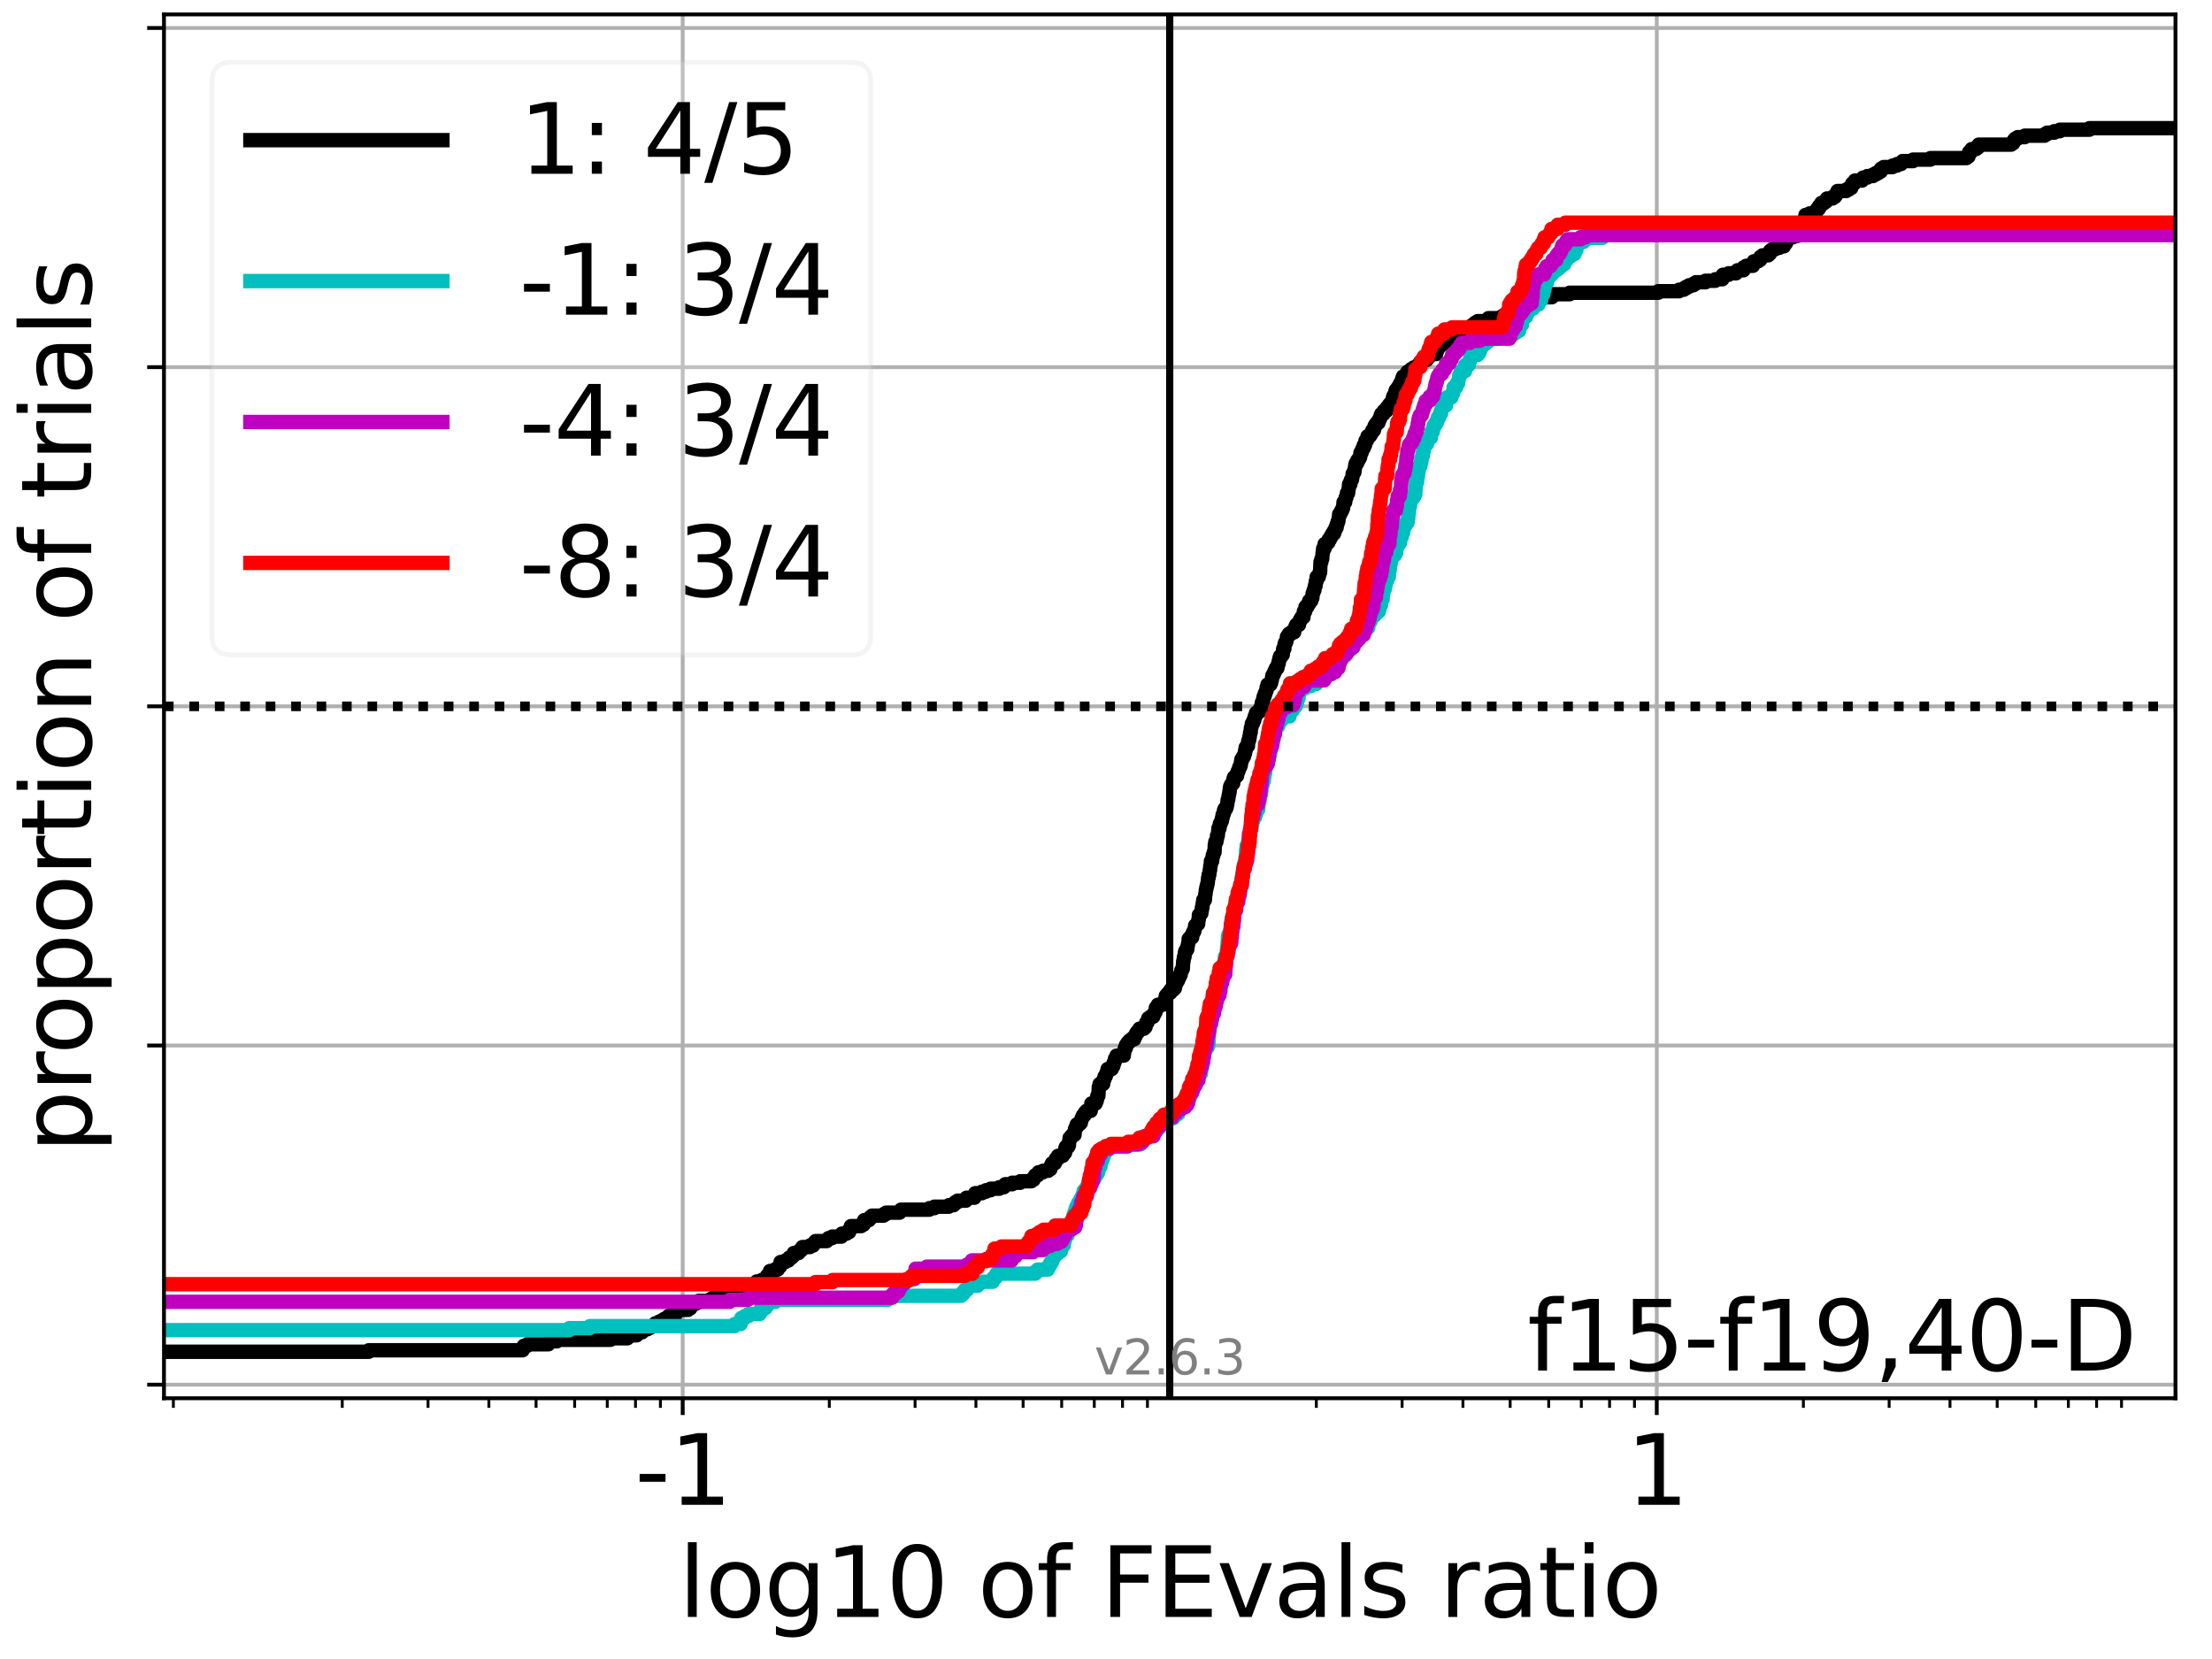 <?xml version="1.0" encoding="utf-8" standalone="no"?>
<!DOCTYPE svg PUBLIC "-//W3C//DTD SVG 1.1//EN"
  "http://www.w3.org/Graphics/SVG/1.1/DTD/svg11.dtd">
<svg xmlns:xlink="http://www.w3.org/1999/xlink" width="460.8pt" height="345.6pt" viewBox="0 0 460.8 345.6" xmlns="http://www.w3.org/2000/svg" version="1.1">
 <defs>
  <style type="text/css">*{stroke-linejoin: round; stroke-linecap: butt}</style>
 </defs>
 <g id="figure_1">
  <g id="patch_1">
   <path d="M 0 345.6 
L 460.8 345.6 
L 460.8 0 
L 0 0 
z
" style="fill: #ffffff"/>
  </g>
  <g id="axes_1">
   <g id="patch_2">
    <path d="M 34.16 291.28 
L 453.192 291.28 
L 453.192 3 
L 34.16 3 
z
" style="fill: #ffffff"/>
   </g>
   <g id="matplotlib.axis_1">
    <g id="xtick_1">
     <g id="line2d_1">
      <path d="M 142.217 291.28 
L 142.217 3 
" clip-path="url(#p7293089f1b)" style="fill: none; stroke: #b0b0b0; stroke-width: 0.8; stroke-linecap: square"/>
     </g>
     <g id="line2d_2">
      <defs>
       <path id="ma536adb6e7" d="M 0 0 
L 0 3.5 
" style="stroke: #000000; stroke-width: 0.8"/>
      </defs>
      <g>
       <use xlink:href="#ma536adb6e7" x="142.217" y="291.28" style="stroke: #000000; stroke-width: 0.8"/>
      </g>
     </g>
     <g id="text_1">
      <!-- -1 -->
      <g transform="translate(132.247 313.477) scale(0.2 -0.2)">
       <defs>
        <path id="DejaVuSans-2d" d="M 313 2009 
L 1997 2009 
L 1997 1497 
L 313 1497 
L 313 2009 
z
" transform="scale(0.016)"/>
        <path id="DejaVuSans-31" d="M 794 531 
L 1825 531 
L 1825 4091 
L 703 3866 
L 703 4441 
L 1819 4666 
L 2450 4666 
L 2450 531 
L 3481 531 
L 3481 0 
L 794 0 
L 794 531 
z
" transform="scale(0.016)"/>
       </defs>
       <use xlink:href="#DejaVuSans-2d"/>
       <use xlink:href="#DejaVuSans-31" x="36.084"/>
      </g>
     </g>
    </g>
    <g id="xtick_2">
     <g id="line2d_3">
      <path d="M 345.135 291.28 
L 345.135 3 
" clip-path="url(#p7293089f1b)" style="fill: none; stroke: #b0b0b0; stroke-width: 0.8; stroke-linecap: square"/>
     </g>
     <g id="line2d_4">
      <g>
       <use xlink:href="#ma536adb6e7" x="345.135" y="291.28" style="stroke: #000000; stroke-width: 0.8"/>
      </g>
     </g>
     <g id="text_2">
      <!-- 1 -->
      <g transform="translate(338.773 313.477) scale(0.2 -0.2)">
       <use xlink:href="#DejaVuSans-31"/>
      </g>
     </g>
    </g>
    <g id="xtick_3">
     <g id="line2d_5">
      <defs>
       <path id="mcf23abaeba" d="M 0 0 
L 0 2 
" style="stroke: #000000; stroke-width: 0.6"/>
      </defs>
      <g>
       <use xlink:href="#mcf23abaeba" x="36.115" y="291.28" style="stroke: #000000; stroke-width: 0.6"/>
      </g>
     </g>
    </g>
    <g id="xtick_4">
     <g id="line2d_6">
      <g>
       <use xlink:href="#mcf23abaeba" x="71.3" y="291.28" style="stroke: #000000; stroke-width: 0.6"/>
      </g>
     </g>
    </g>
    <g id="xtick_5">
     <g id="line2d_7">
      <g>
       <use xlink:href="#mcf23abaeba" x="89.166" y="291.28" style="stroke: #000000; stroke-width: 0.6"/>
      </g>
     </g>
    </g>
    <g id="xtick_6">
     <g id="line2d_8">
      <g>
       <use xlink:href="#mcf23abaeba" x="101.842" y="291.28" style="stroke: #000000; stroke-width: 0.6"/>
      </g>
     </g>
    </g>
    <g id="xtick_7">
     <g id="line2d_9">
      <g>
       <use xlink:href="#mcf23abaeba" x="111.675" y="291.28" style="stroke: #000000; stroke-width: 0.6"/>
      </g>
     </g>
    </g>
    <g id="xtick_8">
     <g id="line2d_10">
      <g>
       <use xlink:href="#mcf23abaeba" x="119.708" y="291.28" style="stroke: #000000; stroke-width: 0.6"/>
      </g>
     </g>
    </g>
    <g id="xtick_9">
     <g id="line2d_11">
      <g>
       <use xlink:href="#mcf23abaeba" x="126.501" y="291.28" style="stroke: #000000; stroke-width: 0.6"/>
      </g>
     </g>
    </g>
    <g id="xtick_10">
     <g id="line2d_12">
      <g>
       <use xlink:href="#mcf23abaeba" x="132.385" y="291.28" style="stroke: #000000; stroke-width: 0.6"/>
      </g>
     </g>
    </g>
    <g id="xtick_11">
     <g id="line2d_13">
      <g>
       <use xlink:href="#mcf23abaeba" x="137.574" y="291.28" style="stroke: #000000; stroke-width: 0.6"/>
      </g>
     </g>
    </g>
    <g id="xtick_12">
     <g id="line2d_14">
      <g>
       <use xlink:href="#mcf23abaeba" x="172.759" y="291.28" style="stroke: #000000; stroke-width: 0.6"/>
      </g>
     </g>
    </g>
    <g id="xtick_13">
     <g id="line2d_15">
      <g>
       <use xlink:href="#mcf23abaeba" x="190.625" y="291.28" style="stroke: #000000; stroke-width: 0.6"/>
      </g>
     </g>
    </g>
    <g id="xtick_14">
     <g id="line2d_16">
      <g>
       <use xlink:href="#mcf23abaeba" x="203.301" y="291.28" style="stroke: #000000; stroke-width: 0.6"/>
      </g>
     </g>
    </g>
    <g id="xtick_15">
     <g id="line2d_17">
      <g>
       <use xlink:href="#mcf23abaeba" x="213.134" y="291.28" style="stroke: #000000; stroke-width: 0.6"/>
      </g>
     </g>
    </g>
    <g id="xtick_16">
     <g id="line2d_18">
      <g>
       <use xlink:href="#mcf23abaeba" x="221.167" y="291.28" style="stroke: #000000; stroke-width: 0.6"/>
      </g>
     </g>
    </g>
    <g id="xtick_17">
     <g id="line2d_19">
      <g>
       <use xlink:href="#mcf23abaeba" x="227.96" y="291.28" style="stroke: #000000; stroke-width: 0.6"/>
      </g>
     </g>
    </g>
    <g id="xtick_18">
     <g id="line2d_20">
      <g>
       <use xlink:href="#mcf23abaeba" x="233.844" y="291.28" style="stroke: #000000; stroke-width: 0.6"/>
      </g>
     </g>
    </g>
    <g id="xtick_19">
     <g id="line2d_21">
      <g>
       <use xlink:href="#mcf23abaeba" x="239.033" y="291.28" style="stroke: #000000; stroke-width: 0.6"/>
      </g>
     </g>
    </g>
    <g id="xtick_20">
     <g id="line2d_22">
      <g>
       <use xlink:href="#mcf23abaeba" x="274.218" y="291.28" style="stroke: #000000; stroke-width: 0.6"/>
      </g>
     </g>
    </g>
    <g id="xtick_21">
     <g id="line2d_23">
      <g>
       <use xlink:href="#mcf23abaeba" x="292.084" y="291.28" style="stroke: #000000; stroke-width: 0.6"/>
      </g>
     </g>
    </g>
    <g id="xtick_22">
     <g id="line2d_24">
      <g>
       <use xlink:href="#mcf23abaeba" x="304.76" y="291.28" style="stroke: #000000; stroke-width: 0.6"/>
      </g>
     </g>
    </g>
    <g id="xtick_23">
     <g id="line2d_25">
      <g>
       <use xlink:href="#mcf23abaeba" x="314.593" y="291.28" style="stroke: #000000; stroke-width: 0.6"/>
      </g>
     </g>
    </g>
    <g id="xtick_24">
     <g id="line2d_26">
      <g>
       <use xlink:href="#mcf23abaeba" x="322.626" y="291.28" style="stroke: #000000; stroke-width: 0.6"/>
      </g>
     </g>
    </g>
    <g id="xtick_25">
     <g id="line2d_27">
      <g>
       <use xlink:href="#mcf23abaeba" x="329.419" y="291.28" style="stroke: #000000; stroke-width: 0.6"/>
      </g>
     </g>
    </g>
    <g id="xtick_26">
     <g id="line2d_28">
      <g>
       <use xlink:href="#mcf23abaeba" x="335.303" y="291.28" style="stroke: #000000; stroke-width: 0.6"/>
      </g>
     </g>
    </g>
    <g id="xtick_27">
     <g id="line2d_29">
      <g>
       <use xlink:href="#mcf23abaeba" x="340.493" y="291.28" style="stroke: #000000; stroke-width: 0.6"/>
      </g>
     </g>
    </g>
    <g id="xtick_28">
     <g id="line2d_30">
      <g>
       <use xlink:href="#mcf23abaeba" x="375.677" y="291.28" style="stroke: #000000; stroke-width: 0.6"/>
      </g>
     </g>
    </g>
    <g id="xtick_29">
     <g id="line2d_31">
      <g>
       <use xlink:href="#mcf23abaeba" x="393.543" y="291.28" style="stroke: #000000; stroke-width: 0.6"/>
      </g>
     </g>
    </g>
    <g id="xtick_30">
     <g id="line2d_32">
      <g>
       <use xlink:href="#mcf23abaeba" x="406.219" y="291.28" style="stroke: #000000; stroke-width: 0.6"/>
      </g>
     </g>
    </g>
    <g id="xtick_31">
     <g id="line2d_33">
      <g>
       <use xlink:href="#mcf23abaeba" x="416.052" y="291.28" style="stroke: #000000; stroke-width: 0.6"/>
      </g>
     </g>
    </g>
    <g id="xtick_32">
     <g id="line2d_34">
      <g>
       <use xlink:href="#mcf23abaeba" x="424.086" y="291.28" style="stroke: #000000; stroke-width: 0.6"/>
      </g>
     </g>
    </g>
    <g id="xtick_33">
     <g id="line2d_35">
      <g>
       <use xlink:href="#mcf23abaeba" x="430.878" y="291.28" style="stroke: #000000; stroke-width: 0.6"/>
      </g>
     </g>
    </g>
    <g id="xtick_34">
     <g id="line2d_36">
      <g>
       <use xlink:href="#mcf23abaeba" x="436.762" y="291.28" style="stroke: #000000; stroke-width: 0.6"/>
      </g>
     </g>
    </g>
    <g id="xtick_35">
     <g id="line2d_37">
      <g>
       <use xlink:href="#mcf23abaeba" x="441.952" y="291.28" style="stroke: #000000; stroke-width: 0.6"/>
      </g>
     </g>
    </g>
    <g id="text_3">
     <!-- log10 of FEvals ratio -->
     <g transform="translate(141.371 336.833) scale(0.2 -0.2)">
      <defs>
       <path id="DejaVuSans-6c" d="M 603 4863 
L 1178 4863 
L 1178 0 
L 603 0 
L 603 4863 
z
" transform="scale(0.016)"/>
       <path id="DejaVuSans-6f" d="M 1959 3097 
Q 1497 3097 1228 2736 
Q 959 2375 959 1747 
Q 959 1119 1226 758 
Q 1494 397 1959 397 
Q 2419 397 2687 759 
Q 2956 1122 2956 1747 
Q 2956 2369 2687 2733 
Q 2419 3097 1959 3097 
z
M 1959 3584 
Q 2709 3584 3137 3096 
Q 3566 2609 3566 1747 
Q 3566 888 3137 398 
Q 2709 -91 1959 -91 
Q 1206 -91 779 398 
Q 353 888 353 1747 
Q 353 2609 779 3096 
Q 1206 3584 1959 3584 
z
" transform="scale(0.016)"/>
       <path id="DejaVuSans-67" d="M 2906 1791 
Q 2906 2416 2648 2759 
Q 2391 3103 1925 3103 
Q 1463 3103 1205 2759 
Q 947 2416 947 1791 
Q 947 1169 1205 825 
Q 1463 481 1925 481 
Q 2391 481 2648 825 
Q 2906 1169 2906 1791 
z
M 3481 434 
Q 3481 -459 3084 -895 
Q 2688 -1331 1869 -1331 
Q 1566 -1331 1297 -1286 
Q 1028 -1241 775 -1147 
L 775 -588 
Q 1028 -725 1275 -790 
Q 1522 -856 1778 -856 
Q 2344 -856 2625 -561 
Q 2906 -266 2906 331 
L 2906 616 
Q 2728 306 2450 153 
Q 2172 0 1784 0 
Q 1141 0 747 490 
Q 353 981 353 1791 
Q 353 2603 747 3093 
Q 1141 3584 1784 3584 
Q 2172 3584 2450 3431 
Q 2728 3278 2906 2969 
L 2906 3500 
L 3481 3500 
L 3481 434 
z
" transform="scale(0.016)"/>
       <path id="DejaVuSans-30" d="M 2034 4250 
Q 1547 4250 1301 3770 
Q 1056 3291 1056 2328 
Q 1056 1369 1301 889 
Q 1547 409 2034 409 
Q 2525 409 2770 889 
Q 3016 1369 3016 2328 
Q 3016 3291 2770 3770 
Q 2525 4250 2034 4250 
z
M 2034 4750 
Q 2819 4750 3233 4129 
Q 3647 3509 3647 2328 
Q 3647 1150 3233 529 
Q 2819 -91 2034 -91 
Q 1250 -91 836 529 
Q 422 1150 422 2328 
Q 422 3509 836 4129 
Q 1250 4750 2034 4750 
z
" transform="scale(0.016)"/>
       <path id="DejaVuSans-20" transform="scale(0.016)"/>
       <path id="DejaVuSans-66" d="M 2375 4863 
L 2375 4384 
L 1825 4384 
Q 1516 4384 1395 4259 
Q 1275 4134 1275 3809 
L 1275 3500 
L 2222 3500 
L 2222 3053 
L 1275 3053 
L 1275 0 
L 697 0 
L 697 3053 
L 147 3053 
L 147 3500 
L 697 3500 
L 697 3744 
Q 697 4328 969 4595 
Q 1241 4863 1831 4863 
L 2375 4863 
z
" transform="scale(0.016)"/>
       <path id="DejaVuSans-46" d="M 628 4666 
L 3309 4666 
L 3309 4134 
L 1259 4134 
L 1259 2759 
L 3109 2759 
L 3109 2228 
L 1259 2228 
L 1259 0 
L 628 0 
L 628 4666 
z
" transform="scale(0.016)"/>
       <path id="DejaVuSans-45" d="M 628 4666 
L 3578 4666 
L 3578 4134 
L 1259 4134 
L 1259 2753 
L 3481 2753 
L 3481 2222 
L 1259 2222 
L 1259 531 
L 3634 531 
L 3634 0 
L 628 0 
L 628 4666 
z
" transform="scale(0.016)"/>
       <path id="DejaVuSans-76" d="M 191 3500 
L 800 3500 
L 1894 563 
L 2988 3500 
L 3597 3500 
L 2284 0 
L 1503 0 
L 191 3500 
z
" transform="scale(0.016)"/>
       <path id="DejaVuSans-61" d="M 2194 1759 
Q 1497 1759 1228 1600 
Q 959 1441 959 1056 
Q 959 750 1161 570 
Q 1363 391 1709 391 
Q 2188 391 2477 730 
Q 2766 1069 2766 1631 
L 2766 1759 
L 2194 1759 
z
M 3341 1997 
L 3341 0 
L 2766 0 
L 2766 531 
Q 2569 213 2275 61 
Q 1981 -91 1556 -91 
Q 1019 -91 701 211 
Q 384 513 384 1019 
Q 384 1609 779 1909 
Q 1175 2209 1959 2209 
L 2766 2209 
L 2766 2266 
Q 2766 2663 2505 2880 
Q 2244 3097 1772 3097 
Q 1472 3097 1187 3025 
Q 903 2953 641 2809 
L 641 3341 
Q 956 3463 1253 3523 
Q 1550 3584 1831 3584 
Q 2591 3584 2966 3190 
Q 3341 2797 3341 1997 
z
" transform="scale(0.016)"/>
       <path id="DejaVuSans-73" d="M 2834 3397 
L 2834 2853 
Q 2591 2978 2328 3040 
Q 2066 3103 1784 3103 
Q 1356 3103 1142 2972 
Q 928 2841 928 2578 
Q 928 2378 1081 2264 
Q 1234 2150 1697 2047 
L 1894 2003 
Q 2506 1872 2764 1633 
Q 3022 1394 3022 966 
Q 3022 478 2636 193 
Q 2250 -91 1575 -91 
Q 1294 -91 989 -36 
Q 684 19 347 128 
L 347 722 
Q 666 556 975 473 
Q 1284 391 1588 391 
Q 1994 391 2212 530 
Q 2431 669 2431 922 
Q 2431 1156 2273 1281 
Q 2116 1406 1581 1522 
L 1381 1569 
Q 847 1681 609 1914 
Q 372 2147 372 2553 
Q 372 3047 722 3315 
Q 1072 3584 1716 3584 
Q 2034 3584 2315 3537 
Q 2597 3491 2834 3397 
z
" transform="scale(0.016)"/>
       <path id="DejaVuSans-72" d="M 2631 2963 
Q 2534 3019 2420 3045 
Q 2306 3072 2169 3072 
Q 1681 3072 1420 2755 
Q 1159 2438 1159 1844 
L 1159 0 
L 581 0 
L 581 3500 
L 1159 3500 
L 1159 2956 
Q 1341 3275 1631 3429 
Q 1922 3584 2338 3584 
Q 2397 3584 2469 3576 
Q 2541 3569 2628 3553 
L 2631 2963 
z
" transform="scale(0.016)"/>
       <path id="DejaVuSans-74" d="M 1172 4494 
L 1172 3500 
L 2356 3500 
L 2356 3053 
L 1172 3053 
L 1172 1153 
Q 1172 725 1289 603 
Q 1406 481 1766 481 
L 2356 481 
L 2356 0 
L 1766 0 
Q 1100 0 847 248 
Q 594 497 594 1153 
L 594 3053 
L 172 3053 
L 172 3500 
L 594 3500 
L 594 4494 
L 1172 4494 
z
" transform="scale(0.016)"/>
       <path id="DejaVuSans-69" d="M 603 3500 
L 1178 3500 
L 1178 0 
L 603 0 
L 603 3500 
z
M 603 4863 
L 1178 4863 
L 1178 4134 
L 603 4134 
L 603 4863 
z
" transform="scale(0.016)"/>
      </defs>
      <use xlink:href="#DejaVuSans-6c"/>
      <use xlink:href="#DejaVuSans-6f" x="27.783"/>
      <use xlink:href="#DejaVuSans-67" x="88.965"/>
      <use xlink:href="#DejaVuSans-31" x="152.441"/>
      <use xlink:href="#DejaVuSans-30" x="216.064"/>
      <use xlink:href="#DejaVuSans-20" x="279.688"/>
      <use xlink:href="#DejaVuSans-6f" x="311.475"/>
      <use xlink:href="#DejaVuSans-66" x="372.656"/>
      <use xlink:href="#DejaVuSans-20" x="407.861"/>
      <use xlink:href="#DejaVuSans-46" x="439.648"/>
      <use xlink:href="#DejaVuSans-45" x="497.168"/>
      <use xlink:href="#DejaVuSans-76" x="560.352"/>
      <use xlink:href="#DejaVuSans-61" x="619.531"/>
      <use xlink:href="#DejaVuSans-6c" x="680.811"/>
      <use xlink:href="#DejaVuSans-73" x="708.594"/>
      <use xlink:href="#DejaVuSans-20" x="760.693"/>
      <use xlink:href="#DejaVuSans-72" x="792.48"/>
      <use xlink:href="#DejaVuSans-61" x="833.594"/>
      <use xlink:href="#DejaVuSans-74" x="894.873"/>
      <use xlink:href="#DejaVuSans-69" x="934.082"/>
      <use xlink:href="#DejaVuSans-6f" x="961.865"/>
     </g>
    </g>
   </g>
   <g id="matplotlib.axis_2">
    <g id="ytick_1">
     <g id="line2d_38">
      <path d="M 34.16 288.454 
L 453.192 288.454 
" clip-path="url(#p7293089f1b)" style="fill: none; stroke: #b0b0b0; stroke-width: 0.8; stroke-linecap: square"/>
     </g>
     <g id="line2d_39">
      <defs>
       <path id="m83d26ba933" d="M 0 0 
L -3.5 0 
" style="stroke: #000000; stroke-width: 0.8"/>
      </defs>
      <g>
       <use xlink:href="#m83d26ba933" x="34.16" y="288.454" style="stroke: #000000; stroke-width: 0.8"/>
      </g>
     </g>
    </g>
    <g id="ytick_2">
     <g id="line2d_40">
      <path d="M 34.16 217.797 
L 453.192 217.797 
" clip-path="url(#p7293089f1b)" style="fill: none; stroke: #b0b0b0; stroke-width: 0.8; stroke-linecap: square"/>
     </g>
     <g id="line2d_41">
      <g>
       <use xlink:href="#m83d26ba933" x="34.16" y="217.797" style="stroke: #000000; stroke-width: 0.8"/>
      </g>
     </g>
    </g>
    <g id="ytick_3">
     <g id="line2d_42">
      <path d="M 34.16 147.14 
L 453.192 147.14 
" clip-path="url(#p7293089f1b)" style="fill: none; stroke: #b0b0b0; stroke-width: 0.8; stroke-linecap: square"/>
     </g>
     <g id="line2d_43">
      <g>
       <use xlink:href="#m83d26ba933" x="34.16" y="147.14" style="stroke: #000000; stroke-width: 0.8"/>
      </g>
     </g>
    </g>
    <g id="ytick_4">
     <g id="line2d_44">
      <path d="M 34.16 76.483 
L 453.192 76.483 
" clip-path="url(#p7293089f1b)" style="fill: none; stroke: #b0b0b0; stroke-width: 0.8; stroke-linecap: square"/>
     </g>
     <g id="line2d_45">
      <g>
       <use xlink:href="#m83d26ba933" x="34.16" y="76.483" style="stroke: #000000; stroke-width: 0.8"/>
      </g>
     </g>
    </g>
    <g id="ytick_5">
     <g id="line2d_46">
      <path d="M 34.16 5.826 
L 453.192 5.826 
" clip-path="url(#p7293089f1b)" style="fill: none; stroke: #b0b0b0; stroke-width: 0.8; stroke-linecap: square"/>
     </g>
     <g id="line2d_47">
      <g>
       <use xlink:href="#m83d26ba933" x="34.16" y="5.826" style="stroke: #000000; stroke-width: 0.8"/>
      </g>
     </g>
    </g>
    <g id="text_4">
     <!-- proportion of trials -->
     <g transform="translate(19.001 240.146) rotate(-90) scale(0.2 -0.2)">
      <defs>
       <path id="DejaVuSans-70" d="M 1159 525 
L 1159 -1331 
L 581 -1331 
L 581 3500 
L 1159 3500 
L 1159 2969 
Q 1341 3281 1617 3432 
Q 1894 3584 2278 3584 
Q 2916 3584 3314 3078 
Q 3713 2572 3713 1747 
Q 3713 922 3314 415 
Q 2916 -91 2278 -91 
Q 1894 -91 1617 61 
Q 1341 213 1159 525 
z
M 3116 1747 
Q 3116 2381 2855 2742 
Q 2594 3103 2138 3103 
Q 1681 3103 1420 2742 
Q 1159 2381 1159 1747 
Q 1159 1113 1420 752 
Q 1681 391 2138 391 
Q 2594 391 2855 752 
Q 3116 1113 3116 1747 
z
" transform="scale(0.016)"/>
       <path id="DejaVuSans-6e" d="M 3513 2113 
L 3513 0 
L 2938 0 
L 2938 2094 
Q 2938 2591 2744 2837 
Q 2550 3084 2163 3084 
Q 1697 3084 1428 2787 
Q 1159 2491 1159 1978 
L 1159 0 
L 581 0 
L 581 3500 
L 1159 3500 
L 1159 2956 
Q 1366 3272 1645 3428 
Q 1925 3584 2291 3584 
Q 2894 3584 3203 3211 
Q 3513 2838 3513 2113 
z
" transform="scale(0.016)"/>
      </defs>
      <use xlink:href="#DejaVuSans-70"/>
      <use xlink:href="#DejaVuSans-72" x="63.477"/>
      <use xlink:href="#DejaVuSans-6f" x="102.34"/>
      <use xlink:href="#DejaVuSans-70" x="163.521"/>
      <use xlink:href="#DejaVuSans-6f" x="226.998"/>
      <use xlink:href="#DejaVuSans-72" x="288.18"/>
      <use xlink:href="#DejaVuSans-74" x="329.293"/>
      <use xlink:href="#DejaVuSans-69" x="368.502"/>
      <use xlink:href="#DejaVuSans-6f" x="396.285"/>
      <use xlink:href="#DejaVuSans-6e" x="457.467"/>
      <use xlink:href="#DejaVuSans-20" x="520.846"/>
      <use xlink:href="#DejaVuSans-6f" x="552.633"/>
      <use xlink:href="#DejaVuSans-66" x="613.814"/>
      <use xlink:href="#DejaVuSans-20" x="649.02"/>
      <use xlink:href="#DejaVuSans-74" x="680.807"/>
      <use xlink:href="#DejaVuSans-72" x="720.016"/>
      <use xlink:href="#DejaVuSans-69" x="761.129"/>
      <use xlink:href="#DejaVuSans-61" x="788.912"/>
      <use xlink:href="#DejaVuSans-6c" x="850.191"/>
      <use xlink:href="#DejaVuSans-73" x="877.975"/>
     </g>
    </g>
   </g>
   <g id="line2d_48">
    <path d="M 34.16 281.598 
L 76.82 281.598 
L 76.82 281.287 
L 108.873 281.287 
L 108.873 280.975 
L 108.992 280.975 
L 108.992 280.664 
L 109.117 280.664 
L 109.117 280.352 
L 109.872 280.352 
L 109.872 280.04 
L 114.243 280.04 
L 114.243 279.729 
L 114.557 279.729 
L 114.557 279.417 
L 116.017 279.417 
L 116.017 279.106 
L 127.162 279.106 
L 127.162 278.794 
L 130.695 278.794 
L 130.695 278.482 
L 131.055 278.482 
L 131.055 278.171 
L 132.627 278.171 
L 132.627 277.859 
L 132.803 277.859 
L 132.803 277.547 
L 133.748 277.547 
L 133.831 276.924 
L 134.827 276.924 
L 134.827 276.613 
L 135.455 276.613 
L 135.455 276.301 
L 136.159 276.301 
L 136.159 275.989 
L 136.519 275.989 
L 136.519 275.678 
L 137.215 275.678 
L 137.215 275.366 
L 137.864 275.366 
L 137.864 275.055 
L 138.381 275.055 
L 138.381 274.743 
L 139.213 274.743 
L 139.296 274.12 
L 140.291 274.12 
L 140.291 273.808 
L 140.747 273.808 
L 140.747 273.497 
L 140.92 273.497 
L 140.92 273.185 
L 141.107 273.185 
L 141.107 272.873 
L 143.328 272.873 
L 143.328 272.562 
L 143.801 272.562 
L 143.884 271.627 
L 144.879 271.627 
L 144.879 271.315 
L 145.508 271.315 
L 145.508 271.004 
L 147.916 271.004 
L 147.916 270.692 
L 148.433 270.692 
L 148.433 270.381 
L 149.1 270.381 
L 149.1 270.069 
L 152.632 270.069 
L 152.632 269.757 
L 152.992 269.757 
L 152.992 269.446 
L 153.733 269.446 
L 153.733 269.134 
L 155.686 269.134 
L 155.769 268.511 
L 155.936 268.511 
L 155.936 268.199 
L 156.764 268.199 
L 156.764 267.888 
L 157.266 267.888 
L 157.266 267.576 
L 157.393 267.576 
L 157.393 267.264 
L 157.626 267.264 
L 157.626 266.953 
L 158.682 266.953 
L 158.682 266.641 
L 159.468 266.641 
L 159.468 266.33 
L 159.801 266.33 
L 159.828 265.706 
L 160.318 265.706 
L 160.402 264.772 
L 161.398 264.772 
L 161.398 264.46 
L 162.027 264.46 
L 162.027 264.148 
L 162.215 264.148 
L 162.215 263.837 
L 162.522 263.837 
L 162.605 262.902 
L 163.6 262.902 
L 163.6 262.59 
L 164.229 262.59 
L 164.229 262.279 
L 164.435 262.279 
L 164.435 261.967 
L 164.952 261.967 
L 164.952 261.656 
L 165.268 261.656 
L 165.351 261.032 
L 166.347 261.032 
L 166.347 260.721 
L 166.637 260.721 
L 166.637 260.409 
L 166.975 260.409 
L 166.975 260.097 
L 167.154 260.097 
L 167.154 259.786 
L 168.699 259.786 
L 168.699 259.474 
L 169.384 259.474 
L 169.384 259.163 
L 169.608 259.163 
L 169.608 258.851 
L 169.901 258.851 
L 169.901 258.539 
L 172.232 258.539 
L 172.232 258.228 
L 172.592 258.228 
L 172.592 257.916 
L 173.357 257.916 
L 173.357 257.605 
L 175.285 257.605 
L 175.368 256.981 
L 176.364 256.981 
L 176.364 256.67 
L 176.89 256.67 
L 176.992 256.047 
L 177.25 256.047 
L 177.261 255.423 
L 179.401 255.423 
L 179.401 255.112 
L 179.918 255.112 
L 180.026 254.177 
L 181.021 254.177 
L 181.021 253.865 
L 181.273 253.865 
L 181.273 253.554 
L 181.65 253.554 
L 181.65 253.242 
L 184.058 253.242 
L 184.058 252.931 
L 184.576 252.931 
L 184.576 252.619 
L 187.404 252.619 
L 187.404 252.307 
L 187.69 252.307 
L 187.69 251.996 
L 193.592 251.996 
L 193.592 251.684 
L 194.63 251.684 
L 194.63 251.373 
L 197.666 251.373 
L 197.666 251.061 
L 198.662 251.061 
L 198.662 250.749 
L 198.98 250.749 
L 198.98 250.438 
L 199.465 250.438 
L 199.465 250.126 
L 201.199 250.126 
L 201.199 249.814 
L 201.344 249.814 
L 201.344 249.503 
L 202.992 249.503 
L 202.998 248.88 
L 203.144 248.88 
L 203.144 248.568 
L 204.555 248.568 
L 204.555 248.256 
L 205.388 248.256 
L 205.388 247.945 
L 206.355 247.945 
L 206.355 247.633 
L 208.164 247.633 
L 208.164 247.322 
L 209.123 247.322 
L 209.123 247.01 
L 209.409 247.01 
L 209.409 246.698 
L 210.852 246.698 
L 210.852 246.387 
L 212.536 246.387 
L 212.536 246.075 
L 214.848 246.075 
L 214.848 245.764 
L 215.311 245.764 
L 215.311 245.452 
L 215.44 245.452 
L 215.44 245.14 
L 215.659 245.14 
L 215.659 244.829 
L 216.203 244.829 
L 216.203 244.517 
L 216.349 244.517 
L 216.349 244.206 
L 217.27 244.206 
L 217.27 243.894 
L 218.361 243.894 
L 218.361 243.582 
L 218.807 243.582 
L 218.848 242.959 
L 219.011 242.959 
L 219.011 242.648 
L 219.145 242.648 
L 219.145 242.336 
L 219.736 242.336 
L 219.736 242.024 
L 219.881 242.024 
L 219.959 241.401 
L 220.381 241.401 
L 220.403 240.778 
L 221.402 240.778 
L 221.402 240.466 
L 221.629 240.466 
L 221.629 240.155 
L 221.878 240.155 
L 221.917 239.22 
L 222.039 239.22 
L 222.039 238.908 
L 222.544 238.908 
L 222.544 238.597 
L 222.678 238.597 
L 222.734 237.662 
L 222.807 237.662 
L 222.824 237.039 
L 223.092 237.039 
L 223.092 236.727 
L 223.365 236.727 
L 223.365 236.415 
L 223.842 236.415 
L 223.946 235.169 
L 224.081 235.169 
L 224.081 234.857 
L 224.272 234.857 
L 224.312 234.234 
L 224.843 234.234 
L 224.843 233.923 
L 225.161 233.923 
L 225.25 233.299 
L 225.307 233.299 
L 225.307 232.988 
L 225.45 232.988 
L 225.45 232.676 
L 225.596 232.676 
L 225.596 232.364 
L 225.9 232.364 
L 225.9 232.053 
L 226.034 232.053 
L 226.034 231.741 
L 226.305 231.741 
L 226.305 231.43 
L 227.207 231.43 
L 227.292 230.806 
L 227.322 230.806 
L 227.343 229.872 
L 228.252 229.872 
L 228.252 229.56 
L 228.368 229.56 
L 228.368 229.248 
L 228.482 229.248 
L 228.587 228.314 
L 228.807 228.314 
L 228.905 226.444 
L 229.035 226.444 
L 229.065 225.821 
L 229.803 225.821 
L 229.883 224.886 
L 230.052 224.886 
L 230.104 224.263 
L 230.324 224.263 
L 230.324 223.951 
L 230.441 223.951 
L 230.441 223.639 
L 230.571 223.639 
L 230.571 223.328 
L 230.701 223.328 
L 230.735 222.705 
L 231.602 222.705 
L 231.66 222.081 
L 231.931 222.081 
L 231.959 221.458 
L 232.123 221.458 
L 232.123 221.147 
L 232.241 221.147 
L 232.286 220.523 
L 232.534 220.523 
L 232.599 219.9 
L 234.115 219.9 
L 234.193 218.965 
L 234.255 218.965 
L 234.317 218.342 
L 234.53 218.342 
L 234.558 217.719 
L 234.758 217.719 
L 234.758 217.407 
L 234.986 217.407 
L 234.986 217.096 
L 235.272 217.096 
L 235.272 216.784 
L 235.654 216.784 
L 235.654 216.473 
L 236.297 216.473 
L 236.323 215.849 
L 236.567 215.849 
L 236.567 215.538 
L 236.693 215.538 
L 236.693 215.226 
L 236.908 215.226 
L 236.908 214.914 
L 237.19 214.914 
L 237.19 214.603 
L 237.378 214.603 
L 237.378 214.291 
L 238.328 214.291 
L 238.328 213.98 
L 238.627 213.98 
L 238.73 213.356 
L 238.77 213.356 
L 238.77 213.045 
L 239.016 213.045 
L 239.118 212.422 
L 239.207 212.422 
L 239.207 212.11 
L 239.666 212.11 
L 239.666 211.798 
L 240.247 211.798 
L 240.335 211.175 
L 240.533 211.175 
L 240.533 210.864 
L 240.704 210.864 
L 240.785 209.929 
L 241.174 209.929 
L 241.202 209.306 
L 242.211 209.306 
L 242.211 208.994 
L 242.428 208.994 
L 242.428 208.682 
L 242.638 208.682 
L 242.715 208.059 
L 242.861 208.059 
L 242.862 207.436 
L 243.121 207.436 
L 243.121 207.124 
L 243.387 207.124 
L 243.387 206.813 
L 243.816 206.813 
L 243.841 206.19 
L 244.459 206.19 
L 244.459 205.878 
L 244.746 205.878 
L 244.775 205.255 
L 244.901 205.255 
L 244.918 204.631 
L 245.188 204.631 
L 245.188 204.32 
L 245.378 204.32 
L 245.419 203.697 
L 245.665 203.697 
L 245.665 203.385 
L 245.797 203.385 
L 245.797 203.073 
L 245.955 203.073 
L 246.043 202.45 
L 246.084 202.45 
L 246.084 202.139 
L 246.244 202.139 
L 246.244 201.827 
L 246.394 201.827 
L 246.479 200.269 
L 246.54 200.269 
L 246.65 199.334 
L 246.753 199.334 
L 246.835 198.399 
L 246.925 198.399 
L 246.925 198.088 
L 247.122 198.088 
L 247.122 197.776 
L 247.333 197.776 
L 247.439 196.841 
L 247.472 196.841 
L 247.581 196.218 
L 247.619 196.218 
L 247.621 195.595 
L 247.88 195.595 
L 247.88 195.283 
L 248.34 195.283 
L 248.449 194.348 
L 248.617 194.348 
L 248.617 194.037 
L 248.79 194.037 
L 248.861 193.414 
L 248.947 193.414 
L 248.978 192.79 
L 249.272 192.79 
L 249.272 192.479 
L 249.596 192.479 
L 249.654 191.544 
L 249.731 191.544 
L 249.752 190.609 
L 249.988 190.609 
L 249.988 190.298 
L 250.247 190.298 
L 250.327 189.674 
L 250.368 189.674 
L 250.381 189.051 
L 250.49 189.051 
L 250.555 188.116 
L 250.648 188.116 
L 250.651 187.493 
L 250.989 187.493 
L 251.089 186.247 
L 251.136 186.247 
L 251.206 185.312 
L 251.282 185.312 
L 251.34 184.689 
L 251.429 184.689 
L 251.505 184.065 
L 251.582 184.065 
L 251.685 182.819 
L 251.786 182.819 
L 251.803 182.196 
L 251.92 182.196 
L 252.012 181.261 
L 252.08 181.261 
L 252.131 180.326 
L 252.214 180.326 
L 252.256 179.391 
L 252.504 179.391 
L 252.597 178.456 
L 252.654 178.456 
L 252.654 178.145 
L 252.781 178.145 
L 252.864 177.522 
L 253.011 177.522 
L 253.068 175.964 
L 253.153 175.964 
L 253.178 175.34 
L 253.398 175.34 
L 253.471 174.717 
L 253.521 174.717 
L 253.53 174.094 
L 253.687 174.094 
L 253.765 173.159 
L 253.817 173.159 
L 253.823 172.536 
L 254.054 172.536 
L 254.112 171.601 
L 254.287 171.601 
L 254.287 171.29 
L 254.404 171.29 
L 254.404 170.978 
L 254.558 170.978 
L 254.575 170.355 
L 254.692 170.355 
L 254.697 169.732 
L 254.86 169.732 
L 254.86 169.42 
L 254.979 169.42 
L 254.986 168.797 
L 255.105 168.797 
L 255.105 168.485 
L 255.418 168.485 
L 255.418 168.173 
L 255.537 168.173 
L 255.637 167.55 
L 255.663 167.55 
L 255.746 166.615 
L 255.86 166.615 
L 255.957 165.681 
L 256.014 165.681 
L 256.076 165.057 
L 256.139 165.057 
L 256.201 164.123 
L 256.277 164.123 
L 256.277 163.811 
L 256.418 163.811 
L 256.418 163.499 
L 256.621 163.499 
L 256.621 163.188 
L 256.895 163.188 
L 256.956 162.253 
L 257.056 162.253 
L 257.056 161.941 
L 257.383 161.941 
L 257.383 161.63 
L 257.696 161.63 
L 257.725 161.007 
L 257.839 161.007 
L 257.839 160.695 
L 257.984 160.695 
L 258.094 160.072 
L 258.185 160.072 
L 258.185 159.76 
L 258.357 159.76 
L 258.357 159.448 
L 258.476 159.448 
L 258.497 158.825 
L 258.591 158.825 
L 258.602 158.202 
L 258.807 158.202 
L 258.807 157.89 
L 258.969 157.89 
L 258.969 157.579 
L 259.156 157.579 
L 259.26 156.956 
L 259.357 156.956 
L 259.379 156.332 
L 259.49 156.332 
L 259.504 155.709 
L 259.718 155.709 
L 259.718 155.398 
L 259.975 155.398 
L 260.007 154.463 
L 260.118 154.463 
L 260.118 154.151 
L 260.231 154.151 
L 260.259 153.528 
L 260.344 153.528 
L 260.421 152.593 
L 260.54 152.593 
L 260.585 151.658 
L 260.665 151.658 
L 260.756 151.035 
L 260.789 151.035 
L 260.789 150.723 
L 261.007 150.723 
L 261.103 150.1 
L 261.266 150.1 
L 261.327 149.477 
L 261.42 149.477 
L 261.42 149.165 
L 261.579 149.165 
L 261.641 148.542 
L 262.004 148.542 
L 262.004 148.231 
L 262.43 148.231 
L 262.43 147.919 
L 262.563 147.919 
L 262.624 147.296 
L 262.743 147.296 
L 262.81 146.673 
L 262.868 146.673 
L 262.868 146.361 
L 263.039 146.361 
L 263.101 145.738 
L 263.188 145.738 
L 263.241 145.115 
L 263.415 145.115 
L 263.464 144.491 
L 263.623 144.491 
L 263.728 143.868 
L 263.847 143.868 
L 263.862 143.245 
L 264.04 143.245 
L 264.042 142.622 
L 264.63 142.622 
L 264.63 142.31 
L 264.789 142.31 
L 264.872 141.687 
L 264.944 141.687 
L 265.043 140.752 
L 265.22 140.752 
L 265.22 140.44 
L 265.379 140.44 
L 265.379 140.129 
L 265.502 140.129 
L 265.502 139.817 
L 265.661 139.817 
L 265.661 139.506 
L 265.792 139.506 
L 265.792 139.194 
L 266.105 139.194 
L 266.174 138.571 
L 266.246 138.571 
L 266.246 138.259 
L 266.365 138.259 
L 266.404 137.636 
L 266.491 137.636 
L 266.557 137.013 
L 266.671 137.013 
L 266.671 136.701 
L 266.984 136.701 
L 266.984 136.39 
L 267.219 136.39 
L 267.314 135.143 
L 267.561 135.143 
L 267.595 134.208 
L 267.691 134.208 
L 267.691 133.897 
L 267.88 133.897 
L 267.88 133.585 
L 267.994 133.585 
L 268.093 132.65 
L 268.308 132.65 
L 268.308 132.339 
L 268.501 132.339 
L 268.501 132.027 
L 268.984 132.027 
L 268.984 131.715 
L 269.592 131.715 
L 269.599 131.092 
L 269.768 131.092 
L 269.873 130.469 
L 270.033 130.469 
L 270.033 130.157 
L 270.602 130.157 
L 270.683 129.534 
L 270.752 129.534 
L 270.752 129.223 
L 270.93 129.223 
L 270.93 128.911 
L 271.112 128.911 
L 271.112 128.599 
L 271.528 128.599 
L 271.617 127.353 
L 271.904 127.353 
L 271.968 126.418 
L 272.345 126.418 
L 272.345 126.107 
L 272.465 126.107 
L 272.465 125.795 
L 272.714 125.795 
L 272.728 125.172 
L 273.156 125.172 
L 273.242 124.549 
L 273.391 124.549 
L 273.449 123.614 
L 273.541 123.614 
L 273.651 122.99 
L 273.805 122.99 
L 273.911 122.056 
L 274.052 122.056 
L 274.098 121.121 
L 274.245 121.121 
L 274.29 120.186 
L 274.721 120.186 
L 274.777 119.563 
L 274.884 119.563 
L 274.884 119.251 
L 274.998 119.251 
L 275.09 117.07 
L 275.26 117.07 
L 275.272 116.447 
L 275.44 116.447 
L 275.52 115.2 
L 275.587 115.2 
L 275.637 114.265 
L 275.93 114.265 
L 275.943 113.331 
L 276.427 113.331 
L 276.427 113.019 
L 276.722 113.019 
L 276.789 112.396 
L 277.051 112.396 
L 277.051 112.084 
L 277.184 112.084 
L 277.184 111.773 
L 277.382 111.773 
L 277.382 111.461 
L 277.544 111.461 
L 277.544 111.149 
L 277.913 111.149 
L 277.921 110.526 
L 278.134 110.526 
L 278.216 109.903 
L 278.438 109.903 
L 278.458 109.28 
L 278.586 109.28 
L 278.662 108.657 
L 278.791 108.657 
L 278.899 107.722 
L 278.946 107.722 
L 278.971 107.099 
L 279.212 107.099 
L 279.212 106.787 
L 279.349 106.787 
L 279.349 106.475 
L 279.53 106.475 
L 279.53 106.164 
L 279.664 106.164 
L 279.664 105.852 
L 279.795 105.852 
L 279.887 104.606 
L 280.226 104.606 
L 280.32 103.671 
L 280.464 103.671 
L 280.561 103.048 
L 280.584 103.048 
L 280.584 102.736 
L 280.834 102.736 
L 280.944 101.801 
L 280.975 101.801 
L 281.036 100.866 
L 281.316 100.866 
L 281.331 100.243 
L 281.444 100.243 
L 281.444 99.932 
L 281.639 99.932 
L 281.722 99.308 
L 281.754 99.308 
L 281.785 98.685 
L 281.944 98.685 
L 281.944 98.374 
L 282.14 98.374 
L 282.249 97.439 
L 282.288 97.439 
L 282.34 96.815 
L 282.436 96.815 
L 282.436 96.504 
L 282.717 96.504 
L 282.766 95.881 
L 283.009 95.881 
L 283.009 95.569 
L 283.19 95.569 
L 283.19 95.257 
L 283.346 95.257 
L 283.409 94.323 
L 283.637 94.323 
L 283.72 93.699 
L 283.875 93.699 
L 283.875 93.388 
L 284.066 93.388 
L 284.093 92.765 
L 284.351 92.765 
L 284.453 91.83 
L 284.716 91.83 
L 284.716 91.518 
L 284.87 91.518 
L 284.876 90.895 
L 285.344 90.895 
L 285.344 90.583 
L 285.566 90.583 
L 285.566 90.272 
L 285.754 90.272 
L 285.754 89.96 
L 285.883 89.96 
L 285.883 89.649 
L 286.217 89.649 
L 286.272 89.025 
L 286.351 89.025 
L 286.351 88.714 
L 286.554 88.714 
L 286.554 88.402 
L 286.779 88.402 
L 286.779 88.09 
L 287.147 88.09 
L 287.23 87.467 
L 287.4 87.467 
L 287.4 87.156 
L 287.528 87.156 
L 287.608 86.532 
L 287.753 86.532 
L 287.753 86.221 
L 288.225 86.221 
L 288.27 85.598 
L 288.834 85.598 
L 288.854 84.974 
L 289.123 84.974 
L 289.123 84.663 
L 289.324 84.663 
L 289.324 84.351 
L 289.582 84.351 
L 289.582 84.04 
L 290.037 84.04 
L 290.073 83.416 
L 290.156 83.416 
L 290.177 82.793 
L 290.281 82.793 
L 290.281 82.482 
L 290.55 82.482 
L 290.62 81.858 
L 290.669 81.858 
L 290.669 81.547 
L 290.795 81.547 
L 290.795 81.235 
L 291.036 81.235 
L 291.036 80.924 
L 291.262 80.924 
L 291.262 80.612 
L 291.55 80.612 
L 291.613 79.989 
L 291.779 79.989 
L 291.779 79.677 
L 292.028 79.677 
L 292.055 79.054 
L 292.147 79.054 
L 292.147 78.742 
L 292.272 78.742 
L 292.272 78.431 
L 292.951 78.431 
L 293.027 77.807 
L 293.164 77.807 
L 293.164 77.496 
L 293.62 77.496 
L 293.62 77.184 
L 293.989 77.184 
L 293.989 76.873 
L 294.486 76.873 
L 294.486 76.561 
L 295.407 76.561 
L 295.462 75.938 
L 295.721 75.938 
L 295.721 75.626 
L 295.921 75.626 
L 295.921 75.315 
L 296.234 75.315 
L 296.234 75.003 
L 297.181 75.003 
L 297.181 74.691 
L 297.398 74.691 
L 297.398 74.38 
L 297.694 74.38 
L 297.712 73.757 
L 299.172 73.757 
L 299.206 73.133 
L 299.367 73.133 
L 299.367 72.822 
L 299.486 72.822 
L 299.486 72.51 
L 299.611 72.51 
L 299.611 72.199 
L 299.935 72.199 
L 299.935 71.887 
L 300.367 71.887 
L 300.367 71.575 
L 300.684 71.575 
L 300.723 70.952 
L 302.905 70.952 
L 302.905 70.641 
L 303.38 70.641 
L 303.381 70.017 
L 303.775 70.017 
L 303.775 69.706 
L 304.738 69.706 
L 304.738 69.394 
L 304.936 69.394 
L 304.936 69.082 
L 305.051 69.082 
L 305.051 68.771 
L 305.377 68.771 
L 305.377 68.459 
L 306.273 68.459 
L 306.273 68.148 
L 306.511 68.148 
L 306.511 67.836 
L 306.942 67.836 
L 306.942 67.524 
L 307.312 67.524 
L 307.312 67.213 
L 307.809 67.213 
L 307.809 66.901 
L 310.067 66.901 
L 310.068 66.278 
L 312.747 66.278 
L 312.747 65.966 
L 313.257 65.966 
L 313.257 65.655 
L 313.967 65.655 
L 314.006 65.032 
L 314.481 65.032 
L 314.481 64.72 
L 315.596 64.72 
L 315.596 64.408 
L 315.958 64.408 
L 315.958 64.097 
L 316.154 64.097 
L 316.154 63.785 
L 316.63 63.785 
L 316.692 63.162 
L 317.098 63.162 
L 317.098 62.85 
L 319.093 62.85 
L 319.093 62.539 
L 319.995 62.539 
L 319.995 62.227 
L 321.156 62.227 
L 321.156 61.916 
L 323.298 61.916 
L 323.359 61.292 
L 326.982 61.292 
L 326.982 60.981 
L 345.445 60.981 
L 345.445 60.669 
L 349.773 60.669 
L 349.773 60.357 
L 350.772 60.357 
L 350.772 60.046 
L 351.286 60.046 
L 351.286 59.734 
L 351.876 59.734 
L 351.876 59.423 
L 352.763 59.423 
L 352.763 59.111 
L 353.278 59.111 
L 353.278 58.799 
L 355.276 58.799 
L 355.276 58.488 
L 357.327 58.488 
L 357.327 58.176 
L 358.786 58.176 
L 358.864 57.553 
L 358.905 57.553 
L 358.905 57.241 
L 360.102 57.241 
L 360.102 56.93 
L 361.655 56.93 
L 361.655 56.618 
L 361.935 56.618 
L 361.935 56.307 
L 363.192 56.307 
L 363.233 55.683 
L 363.758 55.683 
L 363.758 55.372 
L 365.16 55.372 
L 365.16 55.06 
L 365.296 55.06 
L 365.337 54.437 
L 366.263 54.437 
L 366.263 54.125 
L 366.698 54.125 
L 366.739 53.502 
L 367.159 53.502 
L 367.159 53.191 
L 368.367 53.191 
L 368.367 52.879 
L 368.696 52.879 
L 368.737 52.256 
L 369.122 52.256 
L 369.122 51.944 
L 369.769 51.944 
L 369.769 51.632 
L 370.668 51.632 
L 370.668 51.321 
L 371.622 51.321 
L 371.622 51.009 
L 371.767 51.009 
L 371.767 50.698 
L 372.045 50.698 
L 372.045 50.386 
L 372.174 50.386 
L 372.246 49.451 
L 373.451 49.451 
L 373.451 49.14 
L 374.47 49.14 
L 374.47 48.828 
L 374.893 48.828 
L 374.893 48.516 
L 375.023 48.516 
L 375.028 47.893 
L 375.277 47.893 
L 375.277 47.582 
L 375.451 47.582 
L 375.554 46.647 
L 375.566 46.647 
L 375.581 46.024 
L 375.928 46.024 
L 375.989 45.4 
L 376.057 45.4 
L 376.119 44.777 
L 376.956 44.777 
L 376.956 44.466 
L 377.967 44.466 
L 377.967 44.154 
L 378.39 44.154 
L 378.39 43.842 
L 378.52 43.842 
L 378.52 43.531 
L 378.869 43.531 
L 378.954 42.907 
L 379.293 42.907 
L 379.293 42.596 
L 379.422 42.596 
L 379.422 42.284 
L 380.031 42.284 
L 380.031 41.973 
L 380.454 41.973 
L 380.454 41.661 
L 380.583 41.661 
L 380.583 41.349 
L 381.766 41.349 
L 381.766 41.038 
L 382.233 41.038 
L 382.233 40.726 
L 382.464 40.726 
L 382.464 40.415 
L 382.656 40.415 
L 382.656 40.103 
L 382.786 40.103 
L 382.786 39.791 
L 384.615 39.791 
L 384.615 39.48 
L 385.173 39.48 
L 385.173 39.168 
L 385.65 39.168 
L 385.711 38.545 
L 385.856 38.545 
L 385.856 38.233 
L 386.279 38.233 
L 386.279 37.922 
L 386.409 37.922 
L 386.409 37.61 
L 387.914 37.61 
L 387.914 37.299 
L 388.112 37.299 
L 388.112 36.987 
L 389.014 36.987 
L 389.014 36.675 
L 390.175 36.675 
L 390.175 36.364 
L 390.763 36.364 
L 390.763 36.052 
L 391.321 36.052 
L 391.321 35.741 
L 391.798 35.741 
L 391.859 35.117 
L 392.378 35.117 
L 392.378 34.806 
L 394.26 34.806 
L 394.26 34.494 
L 395.162 34.494 
L 395.162 34.183 
L 396.001 34.183 
L 396.001 33.871 
L 396.323 33.871 
L 396.323 33.559 
L 398.526 33.559 
L 398.526 33.248 
L 402.149 33.248 
L 402.149 32.936 
L 409.646 32.936 
L 409.646 32.624 
L 410.07 32.624 
L 410.16 32.001 
L 410.199 32.001 
L 410.199 31.69 
L 410.583 31.69 
L 410.583 31.378 
L 410.713 31.378 
L 410.713 31.066 
L 411.637 31.066 
L 411.637 30.755 
L 412.06 30.755 
L 412.06 30.443 
L 412.19 30.443 
L 412.19 30.132 
L 418.977 30.132 
L 418.977 29.82 
L 419.4 29.82 
L 419.4 29.508 
L 419.529 29.508 
L 419.529 29.197 
L 419.791 29.197 
L 419.791 28.885 
L 420.305 28.885 
L 420.305 28.574 
L 421.782 28.574 
L 421.782 28.262 
L 425.939 28.262 
L 425.939 27.95 
L 426.453 27.95 
L 426.453 27.639 
L 427.93 27.639 
L 427.93 27.327 
L 429.122 27.327 
L 429.122 27.016 
L 435.27 27.016 
L 435.27 26.704 
L 453.192 26.704 
L 453.192 26.704 
" clip-path="url(#p7293089f1b)" style="fill: none; stroke: #000000; stroke-width: 3; stroke-linecap: square"/>
   </g>
   <g id="line2d_49">
    <path clip-path="url(#p7293089f1b)" style="fill: none; stroke: #000000; stroke-width: 3; stroke-linecap: square"/>
   </g>
   <g id="line2d_50">
    <path d="M 34.16 277.098 
L 118.595 277.098 
L 118.595 276.678 
L 122.868 276.678 
L 122.868 276.257 
L 153.006 276.257 
L 153.006 275.836 
L 154.268 275.836 
L 154.276 274.995 
L 154.426 274.995 
L 154.426 274.575 
L 155.153 274.575 
L 155.153 274.154 
L 155.9 274.154 
L 155.9 273.734 
L 158.259 273.734 
L 158.354 272.892 
L 158.906 272.892 
L 158.906 272.472 
L 159.519 272.472 
L 159.519 272.051 
L 159.815 272.051 
L 159.815 271.631 
L 160.103 271.631 
L 160.103 271.21 
L 161.501 271.21 
L 161.501 270.79 
L 184.92 270.79 
L 184.92 270.369 
L 185.545 270.369 
L 185.545 269.948 
L 200.225 269.948 
L 200.225 269.528 
L 200.71 269.528 
L 200.71 269.107 
L 200.989 269.107 
L 200.989 268.687 
L 201.473 268.687 
L 201.473 268.266 
L 201.748 268.266 
L 201.748 267.845 
L 203.664 267.845 
L 203.664 267.425 
L 204.148 267.425 
L 204.148 267.004 
L 206.812 267.004 
L 206.812 266.584 
L 206.954 266.584 
L 206.954 266.163 
L 207.437 266.163 
L 207.437 265.743 
L 207.579 265.743 
L 207.579 265.322 
L 215.673 265.322 
L 215.673 264.901 
L 216.14 264.901 
L 216.14 264.481 
L 218.264 264.481 
L 218.264 264.06 
L 218.472 264.06 
L 218.472 263.64 
L 218.715 263.64 
L 218.715 263.219 
L 218.98 263.219 
L 218.98 262.799 
L 219.214 262.799 
L 219.236 261.957 
L 219.583 261.957 
L 219.583 261.537 
L 219.926 261.537 
L 219.926 261.116 
L 220.413 261.116 
L 220.413 260.696 
L 220.976 260.696 
L 220.976 260.275 
L 221.103 260.275 
L 221.103 259.855 
L 221.255 259.855 
L 221.255 259.434 
L 221.601 259.434 
L 221.631 258.593 
L 221.788 258.593 
L 221.867 257.752 
L 221.911 257.752 
L 221.911 257.331 
L 222.395 257.331 
L 222.413 256.49 
L 222.537 256.49 
L 222.537 256.069 
L 222.709 256.069 
L 222.709 255.649 
L 223.176 255.649 
L 223.253 254.808 
L 223.289 254.808 
L 223.289 254.387 
L 223.487 254.387 
L 223.529 253.546 
L 223.641 253.546 
L 223.641 253.125 
L 223.782 253.125 
L 223.782 252.705 
L 223.94 252.705 
L 223.94 252.284 
L 224.053 252.284 
L 224.053 251.864 
L 224.199 251.864 
L 224.199 251.443 
L 224.542 251.443 
L 224.586 250.602 
L 225.029 250.602 
L 225.069 249.761 
L 225.35 249.761 
L 225.35 249.34 
L 225.528 249.34 
L 225.528 248.92 
L 225.654 248.92 
L 225.744 248.078 
L 226.137 248.078 
L 226.137 247.658 
L 226.369 247.658 
L 226.369 247.237 
L 226.614 247.237 
L 226.614 246.817 
L 226.728 246.817 
L 226.728 246.396 
L 226.982 246.396 
L 226.982 245.975 
L 227.667 245.975 
L 227.667 245.555 
L 228.025 245.555 
L 228.025 245.134 
L 228.152 245.134 
L 228.152 244.714 
L 228.515 244.714 
L 228.515 244.293 
L 228.767 244.293 
L 228.769 243.452 
L 229.002 243.452 
L 229.002 243.031 
L 229.251 243.031 
L 229.254 242.19 
L 229.392 242.19 
L 229.392 241.77 
L 229.587 241.77 
L 229.587 241.349 
L 229.77 241.349 
L 229.876 240.508 
L 230.071 240.508 
L 230.071 240.087 
L 230.254 240.087 
L 230.254 239.667 
L 230.689 239.667 
L 230.689 239.246 
L 231.173 239.246 
L 231.173 238.826 
L 233.275 238.826 
L 233.275 238.405 
L 237.565 238.405 
L 237.565 237.985 
L 237.707 237.985 
L 237.804 237.143 
L 238.616 237.143 
L 238.616 236.723 
L 240.156 236.723 
L 240.156 236.302 
L 240.298 236.302 
L 240.298 235.882 
L 240.607 235.882 
L 240.607 235.461 
L 240.749 235.461 
L 240.749 235.041 
L 241.475 235.041 
L 241.475 234.62 
L 241.617 234.62 
L 241.667 233.779 
L 241.857 233.779 
L 241.857 233.358 
L 242.573 233.358 
L 242.573 232.938 
L 244.429 232.938 
L 244.429 232.517 
L 244.57 232.517 
L 244.57 232.096 
L 245.422 232.096 
L 245.422 231.676 
L 245.563 231.676 
L 245.626 230.835 
L 245.914 230.835 
L 245.914 230.414 
L 246.39 230.414 
L 246.39 229.994 
L 247.014 229.994 
L 247.016 229.152 
L 247.639 229.152 
L 247.639 228.732 
L 247.834 228.732 
L 247.834 228.311 
L 248.017 228.311 
L 248.029 227.47 
L 248.171 227.47 
L 248.175 226.629 
L 248.545 226.629 
L 248.641 225.788 
L 248.936 225.788 
L 248.936 225.367 
L 249.065 225.367 
L 249.073 224.526 
L 249.645 224.526 
L 249.647 223.685 
L 250.173 223.685 
L 250.269 222.423 
L 250.407 222.423 
L 250.465 221.582 
L 250.549 221.582 
L 250.648 219.9 
L 250.731 219.9 
L 250.797 219.059 
L 250.993 219.059 
L 250.993 218.638 
L 251.176 218.638 
L 251.176 218.217 
L 251.567 218.217 
L 251.567 217.797 
L 251.717 217.797 
L 251.821 215.694 
L 251.831 215.694 
L 251.834 214.853 
L 251.971 214.853 
L 252.028 213.591 
L 252.094 213.591 
L 252.094 213.171 
L 252.342 213.171 
L 252.352 212.329 
L 252.456 212.329 
L 252.541 211.068 
L 252.651 211.068 
L 252.721 209.806 
L 252.834 209.806 
L 252.834 209.385 
L 253.128 209.385 
L 253.131 208.544 
L 253.391 208.544 
L 253.446 207.703 
L 253.626 207.703 
L 253.685 206.441 
L 253.753 206.441 
L 253.753 205.6 
L 253.948 205.6 
L 254.056 204.759 
L 254.131 204.759 
L 254.131 204.338 
L 254.32 204.338 
L 254.337 203.497 
L 254.654 203.497 
L 254.661 202.656 
L 254.771 202.656 
L 254.811 201.815 
L 254.888 201.815 
L 254.895 200.974 
L 255.045 200.974 
L 255.132 199.712 
L 255.17 199.712 
L 255.17 199.291 
L 255.538 199.291 
L 255.639 197.189 
L 255.667 197.189 
L 255.773 195.927 
L 255.782 195.927 
L 255.805 195.086 
L 255.899 195.086 
L 255.899 194.665 
L 256.27 194.665 
L 256.286 193.824 
L 256.45 193.824 
L 256.52 191.721 
L 256.625 191.721 
L 256.625 191.301 
L 256.929 191.301 
L 256.936 190.459 
L 257.064 190.459 
L 257.121 189.198 
L 257.232 189.198 
L 257.312 188.357 
L 257.36 188.357 
L 257.36 187.936 
L 257.649 187.936 
L 257.649 187.515 
L 257.796 187.515 
L 257.814 186.674 
L 257.958 186.674 
L 257.958 186.254 
L 258.329 186.254 
L 258.391 184.571 
L 258.54 184.571 
L 258.645 182.889 
L 258.739 182.889 
L 258.824 182.048 
L 258.879 182.048 
L 258.973 181.207 
L 259.047 181.207 
L 259.088 180.366 
L 259.268 180.366 
L 259.291 179.524 
L 259.404 179.524 
L 259.443 178.683 
L 259.526 178.683 
L 259.591 177.001 
L 259.685 177.001 
L 259.692 176.16 
L 259.904 176.16 
L 260.015 175.319 
L 260.138 175.319 
L 260.237 174.057 
L 260.397 174.057 
L 260.489 172.375 
L 260.723 172.375 
L 260.723 171.954 
L 260.85 171.954 
L 260.92 171.113 
L 261.014 171.113 
L 261.014 170.692 
L 261.146 170.692 
L 261.146 170.272 
L 261.435 170.272 
L 261.435 169.851 
L 261.567 169.851 
L 261.583 169.01 
L 261.886 169.01 
L 261.886 168.589 
L 262.121 168.589 
L 262.208 166.907 
L 262.374 166.907 
L 262.475 165.645 
L 262.628 165.645 
L 262.646 164.804 
L 262.764 164.804 
L 262.832 163.542 
L 263.005 163.542 
L 263.021 162.701 
L 263.253 162.701 
L 263.361 161.86 
L 263.392 161.86 
L 263.414 161.019 
L 263.559 161.019 
L 263.638 159.757 
L 263.7 159.757 
L 263.7 159.337 
L 263.929 159.337 
L 263.929 158.916 
L 264.162 158.916 
L 264.218 158.075 
L 264.297 158.075 
L 264.354 157.234 
L 264.571 157.234 
L 264.676 156.393 
L 264.683 156.393 
L 264.781 155.131 
L 264.833 155.131 
L 264.848 154.29 
L 265.138 154.29 
L 265.138 153.869 
L 265.366 153.869 
L 265.473 152.607 
L 265.561 152.607 
L 265.616 151.766 
L 265.763 151.766 
L 265.763 151.346 
L 266.246 151.346 
L 266.308 150.505 
L 266.61 150.505 
L 266.61 150.084 
L 266.961 150.084 
L 266.961 149.663 
L 267.235 149.663 
L 267.235 149.243 
L 268.624 149.243 
L 268.667 148.402 
L 268.761 148.402 
L 268.761 147.981 
L 269.314 147.981 
L 269.339 147.14 
L 269.926 147.14 
L 269.926 146.719 
L 270.067 146.719 
L 270.067 146.299 
L 270.208 146.299 
L 270.222 145.458 
L 270.511 145.458 
L 270.547 144.196 
L 270.675 144.196 
L 270.675 143.775 
L 271.172 143.775 
L 271.172 143.355 
L 271.909 143.355 
L 271.909 142.934 
L 273.068 142.934 
L 273.068 142.514 
L 274.168 142.514 
L 274.17 141.673 
L 274.793 141.673 
L 274.793 141.252 
L 274.988 141.252 
L 274.988 140.831 
L 275.171 140.831 
L 275.171 140.411 
L 275.559 140.411 
L 275.559 139.99 
L 276.09 139.99 
L 276.09 139.57 
L 277.723 139.57 
L 277.723 139.149 
L 278.19 139.149 
L 278.19 138.728 
L 278.412 138.728 
L 278.412 138.308 
L 278.534 138.308 
L 278.534 137.887 
L 278.718 137.887 
L 278.718 137.467 
L 279.457 137.467 
L 279.457 137.046 
L 279.596 137.046 
L 279.596 136.626 
L 280.262 136.626 
L 280.262 136.205 
L 280.376 136.205 
L 280.376 135.784 
L 280.8 135.784 
L 280.8 135.364 
L 281.371 135.364 
L 281.371 134.943 
L 281.569 134.943 
L 281.677 133.682 
L 281.775 133.682 
L 281.775 133.261 
L 281.967 133.261 
L 281.967 132.84 
L 282.491 132.84 
L 282.544 131.999 
L 283.438 131.999 
L 283.438 131.579 
L 284.231 131.579 
L 284.231 131.158 
L 284.697 131.158 
L 284.697 130.738 
L 285.042 130.738 
L 285.073 129.896 
L 285.175 129.896 
L 285.175 129.476 
L 285.509 129.476 
L 285.509 129.055 
L 285.644 129.055 
L 285.703 128.214 
L 286.408 128.214 
L 286.408 127.793 
L 286.764 127.793 
L 286.764 127.373 
L 287.247 127.373 
L 287.247 126.952 
L 287.361 126.952 
L 287.375 126.111 
L 287.67 126.111 
L 287.678 125.27 
L 287.828 125.27 
L 287.828 124.849 
L 288.026 124.849 
L 288.097 123.588 
L 288.183 123.588 
L 288.283 122.747 
L 288.468 122.747 
L 288.555 121.905 
L 288.658 121.905 
L 288.75 121.064 
L 288.911 121.064 
L 288.999 120.223 
L 289.302 120.223 
L 289.366 118.961 
L 289.465 118.961 
L 289.516 118.12 
L 289.581 118.12 
L 289.658 117.279 
L 289.73 117.279 
L 289.737 116.438 
L 289.887 116.438 
L 289.887 116.017 
L 290.244 116.017 
L 290.244 115.597 
L 290.614 115.597 
L 290.614 115.176 
L 290.843 115.176 
L 290.851 114.335 
L 290.991 114.335 
L 291.001 113.494 
L 291.362 113.494 
L 291.362 113.073 
L 291.661 113.073 
L 291.756 111.812 
L 292.017 111.812 
L 292.111 110.97 
L 292.308 110.97 
L 292.336 110.129 
L 292.475 110.129 
L 292.475 109.709 
L 292.664 109.709 
L 292.664 109.288 
L 292.921 109.288 
L 292.921 108.868 
L 293.216 108.868 
L 293.277 108.026 
L 293.35 108.026 
L 293.444 106.765 
L 293.505 106.765 
L 293.572 105.503 
L 293.721 105.503 
L 293.815 104.662 
L 293.861 104.662 
L 293.861 104.241 
L 293.997 104.241 
L 293.997 103.821 
L 294.368 103.821 
L 294.368 103.4 
L 294.61 103.4 
L 294.61 102.979 
L 294.834 102.979 
L 294.929 100.877 
L 294.98 100.877 
L 294.98 100.456 
L 295.194 100.456 
L 295.276 99.194 
L 295.378 99.194 
L 295.481 98.353 
L 295.493 98.353 
L 295.601 97.091 
L 295.891 97.091 
L 295.972 96.25 
L 296.094 96.25 
L 296.111 95.409 
L 296.246 95.409 
L 296.246 94.989 
L 296.389 94.989 
L 296.423 94.147 
L 296.562 94.147 
L 296.592 93.306 
L 296.678 93.306 
L 296.678 92.886 
L 296.963 92.886 
L 296.963 92.465 
L 297.291 92.465 
L 297.363 91.624 
L 297.43 91.624 
L 297.43 91.203 
L 298.076 91.203 
L 298.084 90.362 
L 298.192 90.362 
L 298.192 89.942 
L 298.482 89.942 
L 298.535 89.1 
L 298.643 89.1 
L 298.643 88.68 
L 298.933 88.68 
L 298.933 88.259 
L 299.2 88.259 
L 299.2 87.839 
L 299.403 87.839 
L 299.511 86.998 
L 299.801 86.998 
L 299.801 86.577 
L 299.954 86.577 
L 299.954 86.156 
L 300.193 86.156 
L 300.245 85.315 
L 300.384 85.315 
L 300.405 84.474 
L 301.237 84.474 
L 301.3 83.212 
L 301.377 83.212 
L 301.377 82.792 
L 302.357 82.792 
L 302.465 81.951 
L 302.713 81.951 
L 302.8 80.689 
L 303.35 80.689 
L 303.458 79.848 
L 303.748 79.848 
L 303.845 79.007 
L 303.891 79.007 
L 303.984 78.165 
L 304.227 78.165 
L 304.227 77.745 
L 304.342 77.745 
L 304.342 77.324 
L 305.178 77.324 
L 305.219 76.063 
L 305.957 76.063 
L 306.065 75.221 
L 306.223 75.221 
L 306.223 74.801 
L 306.355 74.801 
L 306.362 73.96 
L 307.827 73.96 
L 307.827 73.539 
L 308.163 73.539 
L 308.163 73.119 
L 308.336 73.119 
L 308.443 72.277 
L 308.733 72.277 
L 308.733 71.857 
L 309.156 71.857 
L 309.156 71.436 
L 309.698 71.436 
L 309.698 71.016 
L 310.205 71.016 
L 310.205 70.595 
L 311.764 70.595 
L 311.764 70.174 
L 314.142 70.174 
L 314.142 69.754 
L 315.211 69.754 
L 315.211 69.333 
L 315.782 69.333 
L 315.782 68.913 
L 316.473 68.913 
L 316.481 68.072 
L 316.631 68.072 
L 316.631 67.651 
L 317.044 67.651 
L 317.052 66.81 
L 317.202 66.81 
L 317.202 66.389 
L 317.358 66.389 
L 317.358 65.969 
L 317.929 65.969 
L 317.929 65.548 
L 318.105 65.548 
L 318.105 65.128 
L 318.33 65.128 
L 318.33 64.707 
L 318.676 64.707 
L 318.676 64.286 
L 319.375 64.286 
L 319.375 63.866 
L 319.514 63.866 
L 319.514 63.445 
L 320.464 63.445 
L 320.559 62.604 
L 321.035 62.604 
L 321.13 61.342 
L 321.487 61.342 
L 321.595 60.501 
L 321.682 60.501 
L 321.724 59.66 
L 321.885 59.66 
L 321.885 59.239 
L 322.019 59.239 
L 322.019 58.819 
L 322.295 58.819 
L 322.308 57.978 
L 322.59 57.978 
L 322.59 57.557 
L 322.879 57.557 
L 322.879 57.137 
L 323.356 57.137 
L 323.356 56.716 
L 323.706 56.716 
L 323.706 56.295 
L 324.277 56.295 
L 324.277 55.875 
L 324.838 55.875 
L 324.838 55.454 
L 325.304 55.454 
L 325.304 55.034 
L 325.883 55.034 
L 325.883 54.613 
L 326.022 54.613 
L 326.022 54.193 
L 326.349 54.193 
L 326.349 53.772 
L 326.489 53.772 
L 326.489 53.351 
L 327.293 53.351 
L 327.293 52.931 
L 327.995 52.931 
L 328.103 52.09 
L 328.393 52.09 
L 328.462 51.249 
L 328.57 51.249 
L 328.57 50.828 
L 328.859 50.828 
L 328.859 50.407 
L 329.864 50.407 
L 329.864 49.987 
L 330.331 49.987 
L 330.331 49.566 
L 333.801 49.566 
L 333.801 49.146 
L 334.268 49.146 
L 334.268 48.725 
L 453.192 48.725 
L 453.192 48.725 
" clip-path="url(#p7293089f1b)" style="fill: none; stroke: #00bfbf; stroke-width: 3; stroke-linecap: square"/>
   </g>
   <g id="line2d_51">
    <path clip-path="url(#p7293089f1b)" style="fill: none; stroke: #00bfbf; stroke-width: 3; stroke-linecap: square"/>
   </g>
   <g id="line2d_52">
    <path d="M 34.16 271.194 
L 152.032 271.194 
L 152.032 270.763 
L 155.782 270.763 
L 155.782 270.331 
L 185.863 270.331 
L 185.863 269.9 
L 186.037 269.9 
L 186.037 269.468 
L 186.584 269.468 
L 186.584 269.037 
L 187.181 269.037 
L 187.198 268.174 
L 187.645 268.174 
L 187.667 267.311 
L 188.497 267.311 
L 188.497 266.879 
L 188.911 266.879 
L 188.911 266.448 
L 190.5 266.448 
L 190.513 265.585 
L 190.687 265.585 
L 190.735 264.29 
L 193.076 264.29 
L 193.076 263.859 
L 201.452 263.859 
L 201.452 263.427 
L 202.267 263.427 
L 202.267 262.996 
L 202.446 262.996 
L 202.446 262.564 
L 210.749 262.564 
L 210.841 261.701 
L 211.579 261.701 
L 211.671 260.838 
L 215.248 260.838 
L 215.248 260.407 
L 217.232 260.407 
L 217.232 259.975 
L 217.675 259.975 
L 217.675 259.544 
L 218.768 259.544 
L 218.768 259.112 
L 220.229 259.112 
L 220.229 258.681 
L 221.107 258.681 
L 221.107 258.249 
L 221.399 258.249 
L 221.481 257.386 
L 221.911 257.386 
L 221.923 256.092 
L 223.304 256.092 
L 223.304 255.66 
L 223.98 255.66 
L 223.98 255.229 
L 224.134 255.229 
L 224.233 253.934 
L 224.348 253.934 
L 224.348 253.503 
L 224.495 253.503 
L 224.534 252.64 
L 224.626 252.64 
L 224.626 252.208 
L 224.989 252.208 
L 225.063 251.345 
L 225.149 251.345 
L 225.232 250.482 
L 225.533 250.482 
L 225.533 250.051 
L 225.644 250.051 
L 225.665 249.188 
L 226.423 249.188 
L 226.489 248.325 
L 226.572 248.325 
L 226.602 247.462 
L 227.105 247.462 
L 227.105 247.03 
L 227.264 247.03 
L 227.264 246.599 
L 227.443 246.599 
L 227.443 246.167 
L 227.612 246.167 
L 227.658 245.304 
L 227.837 245.304 
L 227.935 243.579 
L 227.99 243.579 
L 227.99 243.147 
L 228.169 243.147 
L 228.19 242.284 
L 228.369 242.284 
L 228.369 241.853 
L 228.705 241.853 
L 228.755 240.99 
L 228.884 240.99 
L 228.884 240.558 
L 229.256 240.558 
L 229.256 240.127 
L 229.395 240.127 
L 229.435 239.264 
L 231.12 239.264 
L 231.12 238.832 
L 234.871 238.832 
L 234.871 238.401 
L 237.089 238.401 
L 237.089 237.969 
L 238.018 237.969 
L 238.018 237.538 
L 238.33 237.538 
L 238.422 236.675 
L 240.314 236.675 
L 240.406 235.812 
L 240.757 235.812 
L 240.849 234.949 
L 240.89 234.949 
L 240.89 234.517 
L 241.71 234.517 
L 241.71 234.086 
L 241.85 234.086 
L 241.942 233.223 
L 242.49 233.223 
L 242.49 232.791 
L 244.189 232.791 
L 244.281 231.928 
L 244.993 231.928 
L 245.085 231.065 
L 246.079 231.065 
L 246.079 230.634 
L 246.92 230.634 
L 246.92 230.202 
L 247.314 230.202 
L 247.314 229.771 
L 247.529 229.771 
L 247.577 228.908 
L 247.646 228.908 
L 247.669 228.045 
L 247.846 228.045 
L 247.846 227.613 
L 248.361 227.613 
L 248.361 227.182 
L 248.505 227.182 
L 248.61 226.319 
L 248.912 226.319 
L 248.912 225.887 
L 249.145 225.887 
L 249.145 225.456 
L 249.345 225.456 
L 249.345 225.024 
L 249.654 225.024 
L 249.746 223.298 
L 249.986 223.298 
L 250.071 222.435 
L 250.271 222.435 
L 250.38 221.572 
L 250.53 221.572 
L 250.53 221.141 
L 250.645 221.141 
L 250.712 220.278 
L 250.786 220.278 
L 250.885 219.415 
L 250.912 219.415 
L 251.01 218.12 
L 251.256 218.12 
L 251.338 217.257 
L 251.427 217.257 
L 251.516 215.532 
L 251.769 215.532 
L 251.88 214.237 
L 251.971 214.237 
L 251.978 213.374 
L 252.212 213.374 
L 252.316 212.511 
L 252.412 212.511 
L 252.522 211.648 
L 252.609 211.648 
L 252.609 211.217 
L 252.869 211.217 
L 252.927 210.354 
L 253.003 210.354 
L 253.003 209.922 
L 253.174 209.922 
L 253.174 209.491 
L 253.312 209.491 
L 253.335 208.628 
L 253.478 208.628 
L 253.536 207.765 
L 253.798 207.765 
L 253.798 207.333 
L 254.05 207.333 
L 254.061 206.47 
L 254.235 206.47 
L 254.295 205.176 
L 254.405 205.176 
L 254.405 204.744 
L 254.602 204.744 
L 254.686 203.881 
L 254.761 203.881 
L 254.782 203.018 
L 255.231 203.018 
L 255.334 201.292 
L 255.379 201.292 
L 255.487 199.566 
L 255.506 199.566 
L 255.506 199.135 
L 255.747 199.135 
L 255.843 198.272 
L 255.921 198.272 
L 255.952 197.409 
L 256.034 197.409 
L 256.067 196.546 
L 256.468 196.546 
L 256.565 195.251 
L 256.631 195.251 
L 256.67 193.957 
L 256.744 193.957 
L 256.754 193.094 
L 256.924 193.094 
L 257.012 191.799 
L 257.065 191.799 
L 257.113 189.642 
L 257.49 189.642 
L 257.548 188.348 
L 257.673 188.348 
L 257.673 187.916 
L 257.933 187.916 
L 258 187.053 
L 258.046 187.053 
L 258.046 186.622 
L 258.173 186.622 
L 258.278 185.327 
L 258.361 185.327 
L 258.361 184.896 
L 258.477 184.896 
L 258.477 184.464 
L 258.698 184.464 
L 258.794 182.738 
L 258.885 182.738 
L 258.933 181.444 
L 259.026 181.444 
L 259.026 181.012 
L 259.318 181.012 
L 259.334 180.149 
L 259.476 180.149 
L 259.476 179.718 
L 259.65 179.718 
L 259.65 179.286 
L 259.781 179.286 
L 259.88 177.992 
L 259.95 177.992 
L 260.054 176.697 
L 260.069 176.697 
L 260.152 174.54 
L 260.185 174.54 
L 260.197 173.677 
L 260.383 173.677 
L 260.396 172.814 
L 260.545 172.814 
L 260.618 171.088 
L 260.794 171.088 
L 260.811 170.225 
L 261.047 170.225 
L 261.061 169.362 
L 261.258 169.362 
L 261.365 167.636 
L 262.051 167.636 
L 262.051 167.204 
L 262.169 167.204 
L 262.209 166.341 
L 262.336 166.341 
L 262.444 165.478 
L 262.524 165.478 
L 262.607 164.184 
L 262.636 164.184 
L 262.649 163.321 
L 262.786 163.321 
L 262.88 161.163 
L 262.96 161.163 
L 262.96 160.732 
L 263.138 160.732 
L 263.166 159.869 
L 263.561 159.869 
L 263.561 159.438 
L 263.933 159.438 
L 263.933 159.006 
L 264.113 159.006 
L 264.126 158.143 
L 264.3 158.143 
L 264.391 155.986 
L 264.753 155.986 
L 264.753 155.554 
L 264.952 155.554 
L 264.952 155.123 
L 265.075 155.123 
L 265.184 153.828 
L 265.213 153.828 
L 265.314 152.965 
L 265.572 152.965 
L 265.673 151.239 
L 265.905 151.239 
L 266.01 150.376 
L 266.144 150.376 
L 266.144 149.945 
L 266.27 149.945 
L 266.286 149.082 
L 266.425 149.082 
L 266.425 148.65 
L 266.689 148.65 
L 266.734 147.787 
L 266.83 147.787 
L 266.83 147.356 
L 267.999 147.356 
L 267.999 146.924 
L 269.388 146.924 
L 269.388 146.493 
L 269.589 146.493 
L 269.601 145.63 
L 269.776 145.63 
L 269.823 144.335 
L 270.218 144.335 
L 270.218 143.904 
L 270.611 143.904 
L 270.703 143.041 
L 271.692 143.041 
L 271.784 142.178 
L 272.165 142.178 
L 272.165 141.746 
L 275.835 141.746 
L 275.835 141.315 
L 276.12 141.315 
L 276.12 140.883 
L 276.41 140.883 
L 276.41 140.452 
L 277.346 140.452 
L 277.346 140.02 
L 278.127 140.02 
L 278.139 139.157 
L 278.836 139.157 
L 278.86 138.294 
L 279.056 138.294 
L 279.098 137.431 
L 279.38 137.431 
L 279.476 136.568 
L 280.02 136.568 
L 280.02 136.137 
L 280.599 136.137 
L 280.599 135.705 
L 280.819 135.705 
L 280.819 135.274 
L 280.976 135.274 
L 280.976 134.842 
L 281.928 134.842 
L 281.928 134.411 
L 282.1 134.411 
L 282.1 133.979 
L 282.263 133.979 
L 282.263 133.548 
L 282.748 133.548 
L 282.748 133.117 
L 283.166 133.117 
L 283.172 132.254 
L 284.095 132.254 
L 284.095 131.822 
L 284.246 131.822 
L 284.35 130.959 
L 284.569 130.959 
L 284.569 130.528 
L 284.689 130.528 
L 284.689 130.096 
L 284.842 130.096 
L 284.842 129.665 
L 285.016 129.665 
L 285.016 129.233 
L 285.175 129.233 
L 285.175 128.802 
L 285.329 128.802 
L 285.348 127.939 
L 285.522 127.939 
L 285.563 127.076 
L 285.873 127.076 
L 285.873 126.644 
L 286.069 126.644 
L 286.177 124.918 
L 286.322 124.918 
L 286.322 124.487 
L 286.624 124.487 
L 286.682 123.192 
L 286.829 123.192 
L 286.869 122.329 
L 286.967 122.329 
L 287.005 121.466 
L 287.13 121.466 
L 287.179 120.603 
L 287.466 120.603 
L 287.483 119.74 
L 287.726 119.74 
L 287.787 118.877 
L 287.889 118.877 
L 287.953 117.583 
L 288.047 117.583 
L 288.127 116.72 
L 288.301 116.72 
L 288.395 114.994 
L 288.787 114.994 
L 288.868 113.699 
L 289.196 113.699 
L 289.196 113.268 
L 289.445 113.268 
L 289.492 111.542 
L 289.631 111.542 
L 289.714 109.816 
L 289.909 109.816 
L 289.997 108.09 
L 290.053 108.09 
L 290.053 107.658 
L 290.171 107.658 
L 290.219 106.364 
L 290.785 106.364 
L 290.798 105.501 
L 290.972 105.501 
L 291.02 104.207 
L 291.142 104.207 
L 291.175 103.344 
L 291.615 103.344 
L 291.655 102.049 
L 291.829 102.049 
L 291.935 99.892 
L 292.055 99.892 
L 292.058 99.029 
L 292.343 99.029 
L 292.343 98.597 
L 292.561 98.597 
L 292.656 97.734 
L 292.764 97.734 
L 292.777 96.871 
L 292.895 96.871 
L 292.999 95.145 
L 293.126 95.145 
L 293.176 93.851 
L 293.361 93.851 
L 293.437 92.988 
L 293.569 92.988 
L 293.569 92.556 
L 293.919 92.556 
L 293.919 92.125 
L 294.218 92.125 
L 294.218 91.693 
L 294.362 91.693 
L 294.362 91.262 
L 294.64 91.262 
L 294.662 90.399 
L 294.879 90.399 
L 294.879 89.967 
L 295.083 89.967 
L 295.16 89.104 
L 295.321 89.104 
L 295.34 88.241 
L 295.455 88.241 
L 295.49 87.378 
L 295.603 87.378 
L 295.603 86.947 
L 295.776 86.947 
L 295.776 86.515 
L 296.176 86.515 
L 296.176 86.084 
L 296.294 86.084 
L 296.294 85.652 
L 296.415 85.652 
L 296.415 85.221 
L 296.58 85.221 
L 296.58 84.789 
L 296.696 84.789 
L 296.696 84.358 
L 296.969 84.358 
L 297.001 83.495 
L 297.794 83.495 
L 297.805 82.632 
L 298.515 82.632 
L 298.598 81.769 
L 298.753 81.769 
L 298.753 81.337 
L 298.879 81.337 
L 298.953 80.474 
L 299.035 80.474 
L 299.035 80.043 
L 299.164 80.043 
L 299.164 79.611 
L 299.319 79.611 
L 299.395 78.748 
L 299.558 78.748 
L 299.558 78.317 
L 299.839 78.317 
L 299.839 77.885 
L 300.389 77.885 
L 300.489 77.023 
L 300.955 77.023 
L 300.955 76.591 
L 301.182 76.591 
L 301.241 75.728 
L 301.903 75.728 
L 301.903 75.297 
L 302.142 75.297 
L 302.142 74.865 
L 302.423 74.865 
L 302.466 74.002 
L 302.827 74.002 
L 302.827 73.571 
L 303.259 73.571 
L 303.259 73.139 
L 303.632 73.139 
L 303.632 72.708 
L 303.98 72.708 
L 303.98 72.276 
L 304.219 72.276 
L 304.219 71.845 
L 304.5 71.845 
L 304.5 71.413 
L 306.216 71.413 
L 306.216 70.982 
L 308.293 70.982 
L 308.293 70.55 
L 314.431 70.55 
L 314.431 70.119 
L 314.605 70.119 
L 314.651 69.256 
L 314.825 69.256 
L 314.825 68.824 
L 315.152 68.824 
L 315.152 68.393 
L 315.372 68.393 
L 315.372 67.961 
L 315.749 67.961 
L 315.766 67.098 
L 315.969 67.098 
L 315.985 66.235 
L 316.213 66.235 
L 316.213 65.804 
L 316.432 65.804 
L 316.432 65.372 
L 316.873 65.372 
L 316.873 64.941 
L 317.159 64.941 
L 317.159 64.509 
L 317.479 64.509 
L 317.479 64.078 
L 317.698 64.078 
L 317.698 63.646 
L 318.384 63.646 
L 318.384 63.215 
L 319.068 63.215 
L 319.177 61.92 
L 319.255 61.92 
L 319.303 59.763 
L 319.474 59.763 
L 319.522 58.468 
L 319.898 58.468 
L 319.898 58.037 
L 320.136 58.037 
L 320.136 57.605 
L 320.418 57.605 
L 320.418 57.174 
L 321.644 57.174 
L 321.644 56.742 
L 321.864 56.742 
L 321.912 55.879 
L 322.198 55.879 
L 322.198 55.448 
L 322.993 55.448 
L 322.993 55.016 
L 323.278 55.016 
L 323.278 54.585 
L 323.423 54.585 
L 323.423 54.153 
L 324.21 54.153 
L 324.216 53.29 
L 324.504 53.29 
L 324.504 52.859 
L 324.937 52.859 
L 324.937 52.427 
L 325.176 52.427 
L 325.176 51.996 
L 325.297 51.996 
L 325.297 51.564 
L 325.457 51.564 
L 325.457 51.133 
L 326.018 51.133 
L 326.018 50.701 
L 326.256 50.701 
L 326.256 50.27 
L 326.538 50.27 
L 326.538 49.838 
L 329.25 49.838 
L 329.25 49.407 
L 330.33 49.407 
L 330.33 48.976 
L 453.192 48.976 
L 453.192 48.976 
" clip-path="url(#p7293089f1b)" style="fill: none; stroke: #bf00bf; stroke-width: 3; stroke-linecap: square"/>
   </g>
   <g id="line2d_53">
    <path clip-path="url(#p7293089f1b)" style="fill: none; stroke: #bf00bf; stroke-width: 3; stroke-linecap: square"/>
   </g>
   <g id="line2d_54">
    <path d="M 34.16 267.518 
L 169.881 267.518 
L 169.881 267.082 
L 173.459 267.082 
L 173.459 266.646 
L 189.575 266.646 
L 189.575 266.21 
L 189.916 266.21 
L 189.916 265.774 
L 201 265.774 
L 201 265.338 
L 202.587 265.338 
L 202.671 264.465 
L 202.835 264.465 
L 202.835 264.029 
L 203.675 264.029 
L 203.678 263.157 
L 204.229 263.157 
L 204.229 262.721 
L 205.396 262.721 
L 205.396 262.285 
L 206.579 262.285 
L 206.622 261.412 
L 207.049 261.412 
L 207.091 260.54 
L 207.175 260.54 
L 207.175 260.104 
L 208.617 260.104 
L 208.617 259.668 
L 213.806 259.668 
L 213.806 259.231 
L 214.147 259.231 
L 214.147 258.795 
L 214.465 258.795 
L 214.465 258.359 
L 214.806 258.359 
L 214.87 257.487 
L 215.994 257.487 
L 215.994 257.051 
L 216.602 257.051 
L 216.602 256.615 
L 217.374 256.615 
L 217.374 256.178 
L 219.636 256.178 
L 219.636 255.742 
L 219.789 255.742 
L 219.789 255.306 
L 222.99 255.306 
L 222.99 254.87 
L 223.142 254.87 
L 223.142 254.434 
L 223.478 254.434 
L 223.478 253.998 
L 223.623 253.998 
L 223.623 253.561 
L 223.948 253.561 
L 223.948 253.125 
L 224.566 253.125 
L 224.566 252.689 
L 225.231 252.689 
L 225.304 251.817 
L 225.537 251.817 
L 225.602 250.945 
L 225.89 250.945 
L 225.985 249.2 
L 226.121 249.2 
L 226.219 248.328 
L 226.283 248.328 
L 226.283 247.891 
L 226.637 247.891 
L 226.719 247.019 
L 226.774 247.019 
L 226.87 245.711 
L 227.007 245.711 
L 227.056 244.838 
L 227.201 244.838 
L 227.301 243.966 
L 227.358 243.966 
L 227.358 243.53 
L 227.526 243.53 
L 227.591 242.221 
L 228.083 242.221 
L 228.156 241.349 
L 228.316 241.349 
L 228.316 240.913 
L 228.497 240.913 
L 228.567 240.041 
L 228.907 240.041 
L 228.907 239.605 
L 229.699 239.605 
L 229.699 239.168 
L 230.364 239.168 
L 230.364 238.732 
L 231.447 238.732 
L 231.447 238.296 
L 235.024 238.296 
L 235.024 237.86 
L 237.027 237.86 
L 237.027 237.424 
L 237.367 237.424 
L 237.367 236.988 
L 239.101 236.988 
L 239.101 236.551 
L 239.581 236.551 
L 239.581 236.115 
L 239.76 236.115 
L 239.76 235.679 
L 239.992 235.679 
L 239.992 235.243 
L 240.225 235.243 
L 240.225 234.807 
L 240.832 234.807 
L 240.884 233.935 
L 241.492 233.935 
L 241.492 233.498 
L 241.604 233.498 
L 241.604 233.062 
L 242.263 233.062 
L 242.263 232.626 
L 242.485 232.626 
L 242.485 232.19 
L 243.867 232.19 
L 243.867 231.754 
L 244.019 231.754 
L 244.019 231.318 
L 244.526 231.318 
L 244.526 230.881 
L 244.678 230.881 
L 244.678 230.445 
L 245.584 230.445 
L 245.584 230.009 
L 246.265 230.009 
L 246.265 229.573 
L 246.567 229.573 
L 246.567 229.137 
L 246.916 229.137 
L 246.916 228.701 
L 247.054 228.701 
L 247.054 228.265 
L 247.221 228.265 
L 247.221 227.828 
L 247.581 227.828 
L 247.678 226.52 
L 247.88 226.52 
L 247.88 226.084 
L 248.163 226.084 
L 248.163 225.648 
L 248.36 225.648 
L 248.362 224.775 
L 248.708 224.775 
L 248.797 223.903 
L 249.011 223.903 
L 249.011 223.467 
L 249.148 223.467 
L 249.259 222.595 
L 249.39 222.595 
L 249.456 221.722 
L 249.675 221.722 
L 249.78 219.978 
L 249.94 219.978 
L 250.041 219.105 
L 250.178 219.105 
L 250.178 218.669 
L 250.317 218.669 
L 250.317 218.233 
L 250.457 218.233 
L 250.5 216.925 
L 250.591 216.925 
L 250.591 216.488 
L 250.706 216.488 
L 250.762 215.18 
L 250.897 215.18 
L 250.897 214.744 
L 251.112 214.744 
L 251.208 213.871 
L 251.238 213.871 
L 251.313 212.127 
L 251.487 212.127 
L 251.487 211.691 
L 251.777 211.691 
L 251.833 210.382 
L 251.889 210.382 
L 251.889 209.946 
L 252.021 209.946 
L 252.038 209.074 
L 252.361 209.074 
L 252.361 208.638 
L 252.54 208.638 
L 252.629 207.329 
L 252.678 207.329 
L 252.678 206.893 
L 252.969 206.893 
L 252.969 206.457 
L 253.084 206.457 
L 253.084 206.021 
L 253.205 206.021 
L 253.302 204.712 
L 253.401 204.712 
L 253.451 203.84 
L 253.741 203.84 
L 253.741 203.404 
L 253.862 203.404 
L 253.895 202.531 
L 253.986 202.531 
L 254.078 201.659 
L 254.575 201.659 
L 254.575 201.223 
L 254.985 201.223 
L 254.985 200.787 
L 255.183 200.787 
L 255.251 199.915 
L 255.403 199.915 
L 255.484 199.042 
L 255.593 199.042 
L 255.663 198.17 
L 255.816 198.17 
L 255.847 197.298 
L 255.931 197.298 
L 256.003 195.989 
L 256.095 195.989 
L 256.184 194.681 
L 256.268 194.681 
L 256.365 193.372 
L 256.412 193.372 
L 256.432 192.5 
L 256.576 192.5 
L 256.661 191.192 
L 256.738 191.192 
L 256.738 190.755 
L 256.901 190.755 
L 256.938 189.447 
L 257.272 189.447 
L 257.275 188.575 
L 257.416 188.575 
L 257.49 187.266 
L 257.742 187.266 
L 257.826 185.958 
L 257.971 185.958 
L 257.971 185.522 
L 258.217 185.522 
L 258.296 184.649 
L 258.37 184.649 
L 258.37 184.213 
L 258.627 184.213 
L 258.656 183.341 
L 258.78 183.341 
L 258.827 182.468 
L 258.911 182.468 
L 259.017 181.16 
L 259.075 181.16 
L 259.137 180.288 
L 259.357 180.288 
L 259.462 179.415 
L 259.492 179.415 
L 259.576 178.543 
L 259.74 178.543 
L 259.839 177.671 
L 259.882 177.671 
L 259.918 176.362 
L 260.176 176.362 
L 260.219 175.49 
L 260.31 175.49 
L 260.363 173.745 
L 260.435 173.745 
L 260.469 172.873 
L 260.58 172.873 
L 260.689 169.82 
L 260.771 169.82 
L 260.832 168.512 
L 260.916 168.512 
L 260.934 167.639 
L 261.095 167.639 
L 261.158 165.895 
L 261.241 165.895 
L 261.328 165.022 
L 261.434 165.022 
L 261.434 164.586 
L 261.571 164.586 
L 261.635 163.714 
L 261.774 163.714 
L 261.877 162.842 
L 261.981 162.842 
L 261.981 162.405 
L 262.214 162.405 
L 262.3 161.533 
L 262.358 161.533 
L 262.358 161.097 
L 262.547 161.097 
L 262.547 160.661 
L 262.683 160.661 
L 262.683 160.225 
L 262.819 160.225 
L 262.888 158.916 
L 263.147 158.916 
L 263.17 158.044 
L 263.289 158.044 
L 263.331 157.172 
L 263.414 157.172 
L 263.51 155.863 
L 263.527 155.863 
L 263.558 154.991 
L 263.954 154.991 
L 263.996 153.682 
L 264.079 153.682 
L 264.152 152.81 
L 264.236 152.81 
L 264.319 151.938 
L 264.4 151.938 
L 264.4 151.502 
L 264.602 151.502 
L 264.611 150.629 
L 264.857 150.629 
L 264.952 149.321 
L 265.24 149.321 
L 265.243 148.448 
L 265.522 148.448 
L 265.522 148.012 
L 265.795 148.012 
L 265.846 147.14 
L 266.187 147.14 
L 266.187 146.704 
L 266.716 146.704 
L 266.716 146.268 
L 266.961 146.268 
L 266.961 145.832 
L 267.375 145.832 
L 267.375 145.395 
L 267.493 145.395 
L 267.493 144.959 
L 267.833 144.959 
L 267.833 144.523 
L 268.144 144.523 
L 268.187 143.651 
L 268.615 143.651 
L 268.656 142.778 
L 268.74 142.778 
L 268.74 142.342 
L 270.182 142.342 
L 270.182 141.906 
L 270.798 141.906 
L 270.798 141.47 
L 271.457 141.47 
L 271.457 141.034 
L 272.394 141.034 
L 272.394 140.598 
L 272.859 140.598 
L 272.859 140.162 
L 273.053 140.162 
L 273.053 139.725 
L 273.972 139.725 
L 273.972 139.289 
L 274.595 139.289 
L 274.595 138.853 
L 275.403 138.853 
L 275.403 138.417 
L 275.531 138.417 
L 275.531 137.981 
L 276.027 137.981 
L 276.036 137.108 
L 277.271 137.108 
L 277.271 136.672 
L 277.625 136.672 
L 277.625 136.236 
L 278.512 136.236 
L 278.512 135.8 
L 278.655 135.8 
L 278.655 135.364 
L 278.852 135.364 
L 278.918 134.492 
L 279.206 134.492 
L 279.206 134.055 
L 279.727 134.055 
L 279.727 133.619 
L 280.305 133.619 
L 280.305 133.183 
L 280.595 133.183 
L 280.595 132.747 
L 281.066 132.747 
L 281.155 131.875 
L 281.375 131.875 
L 281.476 131.002 
L 282.43 131.002 
L 282.514 130.13 
L 282.594 130.13 
L 282.678 129.258 
L 282.934 129.258 
L 283.023 128.385 
L 283.106 128.385 
L 283.206 127.513 
L 283.27 127.513 
L 283.289 126.641 
L 283.453 126.641 
L 283.521 124.896 
L 283.883 124.896 
L 283.883 124.46 
L 284.072 124.46 
L 284.173 122.715 
L 284.19 122.715 
L 284.296 121.407 
L 284.499 121.407 
L 284.531 120.098 
L 284.614 120.098 
L 284.665 119.226 
L 284.778 119.226 
L 284.848 118.354 
L 285.05 118.354 
L 285.148 117.482 
L 285.239 117.482 
L 285.239 117.045 
L 285.558 117.045 
L 285.621 115.301 
L 285.789 115.301 
L 285.873 113.992 
L 286.014 113.992 
L 286.037 113.12 
L 286.173 113.12 
L 286.173 112.684 
L 286.422 112.684 
L 286.465 111.812 
L 286.729 111.812 
L 286.744 110.939 
L 286.877 110.939 
L 286.934 109.195 
L 286.999 109.195 
L 287.058 107.45 
L 287.154 107.45 
L 287.241 106.142 
L 287.339 106.142 
L 287.432 105.269 
L 287.485 105.269 
L 287.526 104.397 
L 287.61 104.397 
L 287.709 103.088 
L 287.793 103.088 
L 287.852 101.78 
L 288.46 101.78 
L 288.565 99.599 
L 288.598 99.599 
L 288.598 99.163 
L 288.966 99.163 
L 289.052 97.419 
L 289.118 97.419 
L 289.118 96.982 
L 289.232 96.982 
L 289.273 95.674 
L 289.574 95.674 
L 289.588 94.802 
L 289.781 94.802 
L 289.824 93.929 
L 289.897 93.929 
L 289.906 93.057 
L 290.196 93.057 
L 290.293 91.749 
L 290.346 91.749 
L 290.397 90.44 
L 290.56 90.44 
L 290.56 90.004 
L 290.968 90.004 
L 291.03 88.259 
L 291.141 88.259 
L 291.141 87.823 
L 291.495 87.823 
L 291.495 87.387 
L 291.629 87.387 
L 291.647 86.079 
L 291.777 86.079 
L 291.819 85.206 
L 292.265 85.206 
L 292.265 84.77 
L 292.4 84.77 
L 292.41 83.898 
L 292.608 83.898 
L 292.608 83.462 
L 292.761 83.462 
L 292.788 82.589 
L 292.873 82.589 
L 292.873 82.153 
L 293.23 82.153 
L 293.23 81.717 
L 293.383 81.717 
L 293.383 81.281 
L 293.644 81.281 
L 293.644 80.845 
L 293.911 80.845 
L 293.911 80.409 
L 294.039 80.409 
L 294.039 79.972 
L 294.192 79.972 
L 294.192 79.536 
L 294.519 79.536 
L 294.519 79.1 
L 294.663 79.1 
L 294.672 78.228 
L 294.815 78.228 
L 294.849 76.919 
L 295.291 76.919 
L 295.291 76.483 
L 295.907 76.483 
L 295.962 75.611 
L 296.059 75.611 
L 296.059 75.175 
L 296.425 75.175 
L 296.425 74.739 
L 296.585 74.739 
L 296.585 74.302 
L 297.393 74.302 
L 297.393 73.866 
L 297.538 73.866 
L 297.554 72.994 
L 297.706 72.994 
L 297.706 72.558 
L 298.017 72.558 
L 298.026 71.685 
L 298.161 71.685 
L 298.161 71.249 
L 298.969 71.249 
L 298.969 70.813 
L 299.261 70.813 
L 299.261 70.377 
L 299.593 70.377 
L 299.602 69.505 
L 300.837 69.505 
L 300.908 68.632 
L 302.484 68.632 
L 302.484 68.196 
L 313.011 68.196 
L 313.095 67.324 
L 313.258 67.324 
L 313.301 66.452 
L 313.384 66.452 
L 313.384 66.015 
L 313.548 66.015 
L 313.548 65.579 
L 314.099 65.579 
L 314.102 64.707 
L 314.343 64.707 
L 314.391 63.399 
L 314.653 63.399 
L 314.653 62.962 
L 314.943 62.962 
L 314.943 62.526 
L 315.457 62.526 
L 315.457 62.09 
L 315.819 62.09 
L 315.819 61.654 
L 316.079 61.654 
L 316.109 60.782 
L 316.888 60.782 
L 316.888 60.345 
L 317.002 60.345 
L 317.046 59.473 
L 317.292 59.473 
L 317.335 58.601 
L 317.473 58.601 
L 317.521 56.856 
L 317.598 56.856 
L 317.598 56.42 
L 317.763 56.42 
L 317.804 55.548 
L 317.888 55.548 
L 317.888 55.112 
L 318.426 55.112 
L 318.426 54.675 
L 318.756 54.675 
L 318.756 54.239 
L 319.04 54.239 
L 319.04 53.803 
L 319.33 53.803 
L 319.33 53.367 
L 319.539 53.367 
L 319.539 52.931 
L 320.021 52.931 
L 320.021 52.495 
L 320.161 52.495 
L 320.161 52.059 
L 320.402 52.059 
L 320.402 51.622 
L 320.97 51.622 
L 320.97 51.186 
L 321.135 51.186 
L 321.135 50.75 
L 321.594 50.75 
L 321.603 49.878 
L 321.757 49.878 
L 321.757 49.442 
L 322.566 49.442 
L 322.566 49.005 
L 322.838 49.005 
L 322.838 48.569 
L 323.19 48.569 
L 323.199 47.697 
L 324.434 47.697 
L 324.485 46.825 
L 326.08 46.825 
L 326.08 46.389 
L 453.192 46.389 
L 453.192 46.389 
" clip-path="url(#p7293089f1b)" style="fill: none; stroke: #ff0000; stroke-width: 3; stroke-linecap: square"/>
   </g>
   <g id="line2d_55">
    <path clip-path="url(#p7293089f1b)" style="fill: none; stroke: #ff0000; stroke-width: 3; stroke-linecap: square"/>
   </g>
   <g id="line2d_56">
    <path d="M 243.676 291.28 
L 243.676 3 
" clip-path="url(#p7293089f1b)" style="fill: none; stroke: #000000; stroke-width: 1.5; stroke-linecap: square"/>
   </g>
   <g id="line2d_57">
    <path d="M 34.16 147.14 
L 453.192 147.14 
" clip-path="url(#p7293089f1b)" style="fill: none; stroke-dasharray: 2,3.3; stroke-dashoffset: 0; stroke: #000000; stroke-width: 2"/>
   </g>
   <g id="patch_3">
    <path d="M 34.16 291.28 
L 34.16 3 
" style="fill: none; stroke: #000000; stroke-width: 0.8; stroke-linejoin: miter; stroke-linecap: square"/>
   </g>
   <g id="patch_4">
    <path d="M 453.192 291.28 
L 453.192 3 
" style="fill: none; stroke: #000000; stroke-width: 0.8; stroke-linejoin: miter; stroke-linecap: square"/>
   </g>
   <g id="patch_5">
    <path d="M 34.16 291.28 
L 453.192 291.28 
" style="fill: none; stroke: #000000; stroke-width: 0.8; stroke-linejoin: miter; stroke-linecap: square"/>
   </g>
   <g id="patch_6">
    <path d="M 34.16 3 
L 453.192 3 
" style="fill: none; stroke: #000000; stroke-width: 0.8; stroke-linejoin: miter; stroke-linecap: square"/>
   </g>
   <g id="text_5">
    <!-- f15-f19,40-D -->
    <g transform="translate(318.193 285.514) scale(0.2 -0.2)">
     <defs>
      <path id="DejaVuSans-35" d="M 691 4666 
L 3169 4666 
L 3169 4134 
L 1269 4134 
L 1269 2991 
Q 1406 3038 1543 3061 
Q 1681 3084 1819 3084 
Q 2600 3084 3056 2656 
Q 3513 2228 3513 1497 
Q 3513 744 3044 326 
Q 2575 -91 1722 -91 
Q 1428 -91 1123 -41 
Q 819 9 494 109 
L 494 744 
Q 775 591 1075 516 
Q 1375 441 1709 441 
Q 2250 441 2565 725 
Q 2881 1009 2881 1497 
Q 2881 1984 2565 2268 
Q 2250 2553 1709 2553 
Q 1456 2553 1204 2497 
Q 953 2441 691 2322 
L 691 4666 
z
" transform="scale(0.016)"/>
      <path id="DejaVuSans-39" d="M 703 97 
L 703 672 
Q 941 559 1184 500 
Q 1428 441 1663 441 
Q 2288 441 2617 861 
Q 2947 1281 2994 2138 
Q 2813 1869 2534 1725 
Q 2256 1581 1919 1581 
Q 1219 1581 811 2004 
Q 403 2428 403 3163 
Q 403 3881 828 4315 
Q 1253 4750 1959 4750 
Q 2769 4750 3195 4129 
Q 3622 3509 3622 2328 
Q 3622 1225 3098 567 
Q 2575 -91 1691 -91 
Q 1453 -91 1209 -44 
Q 966 3 703 97 
z
M 1959 2075 
Q 2384 2075 2632 2365 
Q 2881 2656 2881 3163 
Q 2881 3666 2632 3958 
Q 2384 4250 1959 4250 
Q 1534 4250 1286 3958 
Q 1038 3666 1038 3163 
Q 1038 2656 1286 2365 
Q 1534 2075 1959 2075 
z
" transform="scale(0.016)"/>
      <path id="DejaVuSans-2c" d="M 750 794 
L 1409 794 
L 1409 256 
L 897 -744 
L 494 -744 
L 750 256 
L 750 794 
z
" transform="scale(0.016)"/>
      <path id="DejaVuSans-34" d="M 2419 4116 
L 825 1625 
L 2419 1625 
L 2419 4116 
z
M 2253 4666 
L 3047 4666 
L 3047 1625 
L 3713 1625 
L 3713 1100 
L 3047 1100 
L 3047 0 
L 2419 0 
L 2419 1100 
L 313 1100 
L 313 1709 
L 2253 4666 
z
" transform="scale(0.016)"/>
      <path id="DejaVuSans-44" d="M 1259 4147 
L 1259 519 
L 2022 519 
Q 2988 519 3436 956 
Q 3884 1394 3884 2338 
Q 3884 3275 3436 3711 
Q 2988 4147 2022 4147 
L 1259 4147 
z
M 628 4666 
L 1925 4666 
Q 3281 4666 3915 4102 
Q 4550 3538 4550 2338 
Q 4550 1131 3912 565 
Q 3275 0 1925 0 
L 628 0 
L 628 4666 
z
" transform="scale(0.016)"/>
     </defs>
     <use xlink:href="#DejaVuSans-66"/>
     <use xlink:href="#DejaVuSans-31" x="35.205"/>
     <use xlink:href="#DejaVuSans-35" x="98.828"/>
     <use xlink:href="#DejaVuSans-2d" x="162.451"/>
     <use xlink:href="#DejaVuSans-66" x="198.535"/>
     <use xlink:href="#DejaVuSans-31" x="233.74"/>
     <use xlink:href="#DejaVuSans-39" x="297.363"/>
     <use xlink:href="#DejaVuSans-2c" x="360.986"/>
     <use xlink:href="#DejaVuSans-34" x="392.773"/>
     <use xlink:href="#DejaVuSans-30" x="456.396"/>
     <use xlink:href="#DejaVuSans-2d" x="520.02"/>
     <use xlink:href="#DejaVuSans-44" x="556.104"/>
    </g>
   </g>
   <g id="text_6">
    <!-- v2.6.3 -->
    <g style="fill: #808080" transform="translate(227.995 286.318) scale(0.1 -0.1)">
     <defs>
      <path id="DejaVuSans-32" d="M 1228 531 
L 3431 531 
L 3431 0 
L 469 0 
L 469 531 
Q 828 903 1448 1529 
Q 2069 2156 2228 2338 
Q 2531 2678 2651 2914 
Q 2772 3150 2772 3378 
Q 2772 3750 2511 3984 
Q 2250 4219 1831 4219 
Q 1534 4219 1204 4116 
Q 875 4013 500 3803 
L 500 4441 
Q 881 4594 1212 4672 
Q 1544 4750 1819 4750 
Q 2544 4750 2975 4387 
Q 3406 4025 3406 3419 
Q 3406 3131 3298 2873 
Q 3191 2616 2906 2266 
Q 2828 2175 2409 1742 
Q 1991 1309 1228 531 
z
" transform="scale(0.016)"/>
      <path id="DejaVuSans-2e" d="M 684 794 
L 1344 794 
L 1344 0 
L 684 0 
L 684 794 
z
" transform="scale(0.016)"/>
      <path id="DejaVuSans-36" d="M 2113 2584 
Q 1688 2584 1439 2293 
Q 1191 2003 1191 1497 
Q 1191 994 1439 701 
Q 1688 409 2113 409 
Q 2538 409 2786 701 
Q 3034 994 3034 1497 
Q 3034 2003 2786 2293 
Q 2538 2584 2113 2584 
z
M 3366 4563 
L 3366 3988 
Q 3128 4100 2886 4159 
Q 2644 4219 2406 4219 
Q 1781 4219 1451 3797 
Q 1122 3375 1075 2522 
Q 1259 2794 1537 2939 
Q 1816 3084 2150 3084 
Q 2853 3084 3261 2657 
Q 3669 2231 3669 1497 
Q 3669 778 3244 343 
Q 2819 -91 2113 -91 
Q 1303 -91 875 529 
Q 447 1150 447 2328 
Q 447 3434 972 4092 
Q 1497 4750 2381 4750 
Q 2619 4750 2861 4703 
Q 3103 4656 3366 4563 
z
" transform="scale(0.016)"/>
      <path id="DejaVuSans-33" d="M 2597 2516 
Q 3050 2419 3304 2112 
Q 3559 1806 3559 1356 
Q 3559 666 3084 287 
Q 2609 -91 1734 -91 
Q 1441 -91 1130 -33 
Q 819 25 488 141 
L 488 750 
Q 750 597 1062 519 
Q 1375 441 1716 441 
Q 2309 441 2620 675 
Q 2931 909 2931 1356 
Q 2931 1769 2642 2001 
Q 2353 2234 1838 2234 
L 1294 2234 
L 1294 2753 
L 1863 2753 
Q 2328 2753 2575 2939 
Q 2822 3125 2822 3475 
Q 2822 3834 2567 4026 
Q 2313 4219 1838 4219 
Q 1578 4219 1281 4162 
Q 984 4106 628 3988 
L 628 4550 
Q 988 4650 1302 4700 
Q 1616 4750 1894 4750 
Q 2613 4750 3031 4423 
Q 3450 4097 3450 3541 
Q 3450 3153 3228 2886 
Q 3006 2619 2597 2516 
z
" transform="scale(0.016)"/>
     </defs>
     <use xlink:href="#DejaVuSans-76"/>
     <use xlink:href="#DejaVuSans-32" x="59.18"/>
     <use xlink:href="#DejaVuSans-2e" x="122.803"/>
     <use xlink:href="#DejaVuSans-36" x="154.59"/>
     <use xlink:href="#DejaVuSans-2e" x="218.213"/>
     <use xlink:href="#DejaVuSans-33" x="250"/>
    </g>
   </g>
   <g id="legend_1">
    <g id="patch_7">
     <path d="M 48.16 136.425 
L 177.382 136.425 
Q 181.382 136.425 181.382 132.425 
L 181.382 17 
Q 181.382 13 177.382 13 
L 48.16 13 
Q 44.16 13 44.16 17 
L 44.16 132.425 
Q 44.16 136.425 48.16 136.425 
z
" style="fill: #ffffff; opacity: 0.2; stroke: #cccccc; stroke-linejoin: miter"/>
    </g>
    <g id="line2d_58">
     <path d="M 52.16 29.197 
L 72.16 29.197 
L 92.16 29.197 
" style="fill: none; stroke: #000000; stroke-width: 3; stroke-linecap: square"/>
    </g>
    <g id="text_7">
     <!-- 1: 4/5 -->
     <g transform="translate(108.16 36.197) scale(0.2 -0.2)">
      <defs>
       <path id="DejaVuSans-3a" d="M 750 794 
L 1409 794 
L 1409 0 
L 750 0 
L 750 794 
z
M 750 3309 
L 1409 3309 
L 1409 2516 
L 750 2516 
L 750 3309 
z
" transform="scale(0.016)"/>
       <path id="DejaVuSans-2f" d="M 1625 4666 
L 2156 4666 
L 531 -594 
L 0 -594 
L 1625 4666 
z
" transform="scale(0.016)"/>
      </defs>
      <use xlink:href="#DejaVuSans-31"/>
      <use xlink:href="#DejaVuSans-3a" x="63.623"/>
      <use xlink:href="#DejaVuSans-20" x="97.314"/>
      <use xlink:href="#DejaVuSans-34" x="129.102"/>
      <use xlink:href="#DejaVuSans-2f" x="192.725"/>
      <use xlink:href="#DejaVuSans-35" x="226.416"/>
     </g>
    </g>
    <g id="line2d_59">
     <path d="M 52.16 58.553 
L 72.16 58.553 
L 92.16 58.553 
" style="fill: none; stroke: #00bfbf; stroke-width: 3; stroke-linecap: square"/>
    </g>
    <g id="text_8">
     <!-- -1: 3/4 -->
     <g transform="translate(108.16 65.553) scale(0.2 -0.2)">
      <use xlink:href="#DejaVuSans-2d"/>
      <use xlink:href="#DejaVuSans-31" x="36.084"/>
      <use xlink:href="#DejaVuSans-3a" x="99.707"/>
      <use xlink:href="#DejaVuSans-20" x="133.398"/>
      <use xlink:href="#DejaVuSans-33" x="165.186"/>
      <use xlink:href="#DejaVuSans-2f" x="228.809"/>
      <use xlink:href="#DejaVuSans-34" x="262.5"/>
     </g>
    </g>
    <g id="line2d_60">
     <path d="M 52.16 87.909 
L 72.16 87.909 
L 92.16 87.909 
" style="fill: none; stroke: #bf00bf; stroke-width: 3; stroke-linecap: square"/>
    </g>
    <g id="text_9">
     <!-- -4: 3/4 -->
     <g transform="translate(108.16 94.909) scale(0.2 -0.2)">
      <use xlink:href="#DejaVuSans-2d"/>
      <use xlink:href="#DejaVuSans-34" x="36.084"/>
      <use xlink:href="#DejaVuSans-3a" x="99.707"/>
      <use xlink:href="#DejaVuSans-20" x="133.398"/>
      <use xlink:href="#DejaVuSans-33" x="165.186"/>
      <use xlink:href="#DejaVuSans-2f" x="228.809"/>
      <use xlink:href="#DejaVuSans-34" x="262.5"/>
     </g>
    </g>
    <g id="line2d_61">
     <path d="M 52.16 117.266 
L 72.16 117.266 
L 92.16 117.266 
" style="fill: none; stroke: #ff0000; stroke-width: 3; stroke-linecap: square"/>
    </g>
    <g id="text_10">
     <!-- -8: 3/4 -->
     <g transform="translate(108.16 124.266) scale(0.2 -0.2)">
      <defs>
       <path id="DejaVuSans-38" d="M 2034 2216 
Q 1584 2216 1326 1975 
Q 1069 1734 1069 1313 
Q 1069 891 1326 650 
Q 1584 409 2034 409 
Q 2484 409 2743 651 
Q 3003 894 3003 1313 
Q 3003 1734 2745 1975 
Q 2488 2216 2034 2216 
z
M 1403 2484 
Q 997 2584 770 2862 
Q 544 3141 544 3541 
Q 544 4100 942 4425 
Q 1341 4750 2034 4750 
Q 2731 4750 3128 4425 
Q 3525 4100 3525 3541 
Q 3525 3141 3298 2862 
Q 3072 2584 2669 2484 
Q 3125 2378 3379 2068 
Q 3634 1759 3634 1313 
Q 3634 634 3220 271 
Q 2806 -91 2034 -91 
Q 1263 -91 848 271 
Q 434 634 434 1313 
Q 434 1759 690 2068 
Q 947 2378 1403 2484 
z
M 1172 3481 
Q 1172 3119 1398 2916 
Q 1625 2713 2034 2713 
Q 2441 2713 2670 2916 
Q 2900 3119 2900 3481 
Q 2900 3844 2670 4047 
Q 2441 4250 2034 4250 
Q 1625 4250 1398 4047 
Q 1172 3844 1172 3481 
z
" transform="scale(0.016)"/>
      </defs>
      <use xlink:href="#DejaVuSans-2d"/>
      <use xlink:href="#DejaVuSans-38" x="36.084"/>
      <use xlink:href="#DejaVuSans-3a" x="99.707"/>
      <use xlink:href="#DejaVuSans-20" x="133.398"/>
      <use xlink:href="#DejaVuSans-33" x="165.186"/>
      <use xlink:href="#DejaVuSans-2f" x="228.809"/>
      <use xlink:href="#DejaVuSans-34" x="262.5"/>
     </g>
    </g>
   </g>
  </g>
 </g>
 <defs>
  <clipPath id="p7293089f1b">
   <rect x="34.16" y="3" width="419.032" height="288.28"/>
  </clipPath>
 </defs>
</svg>
